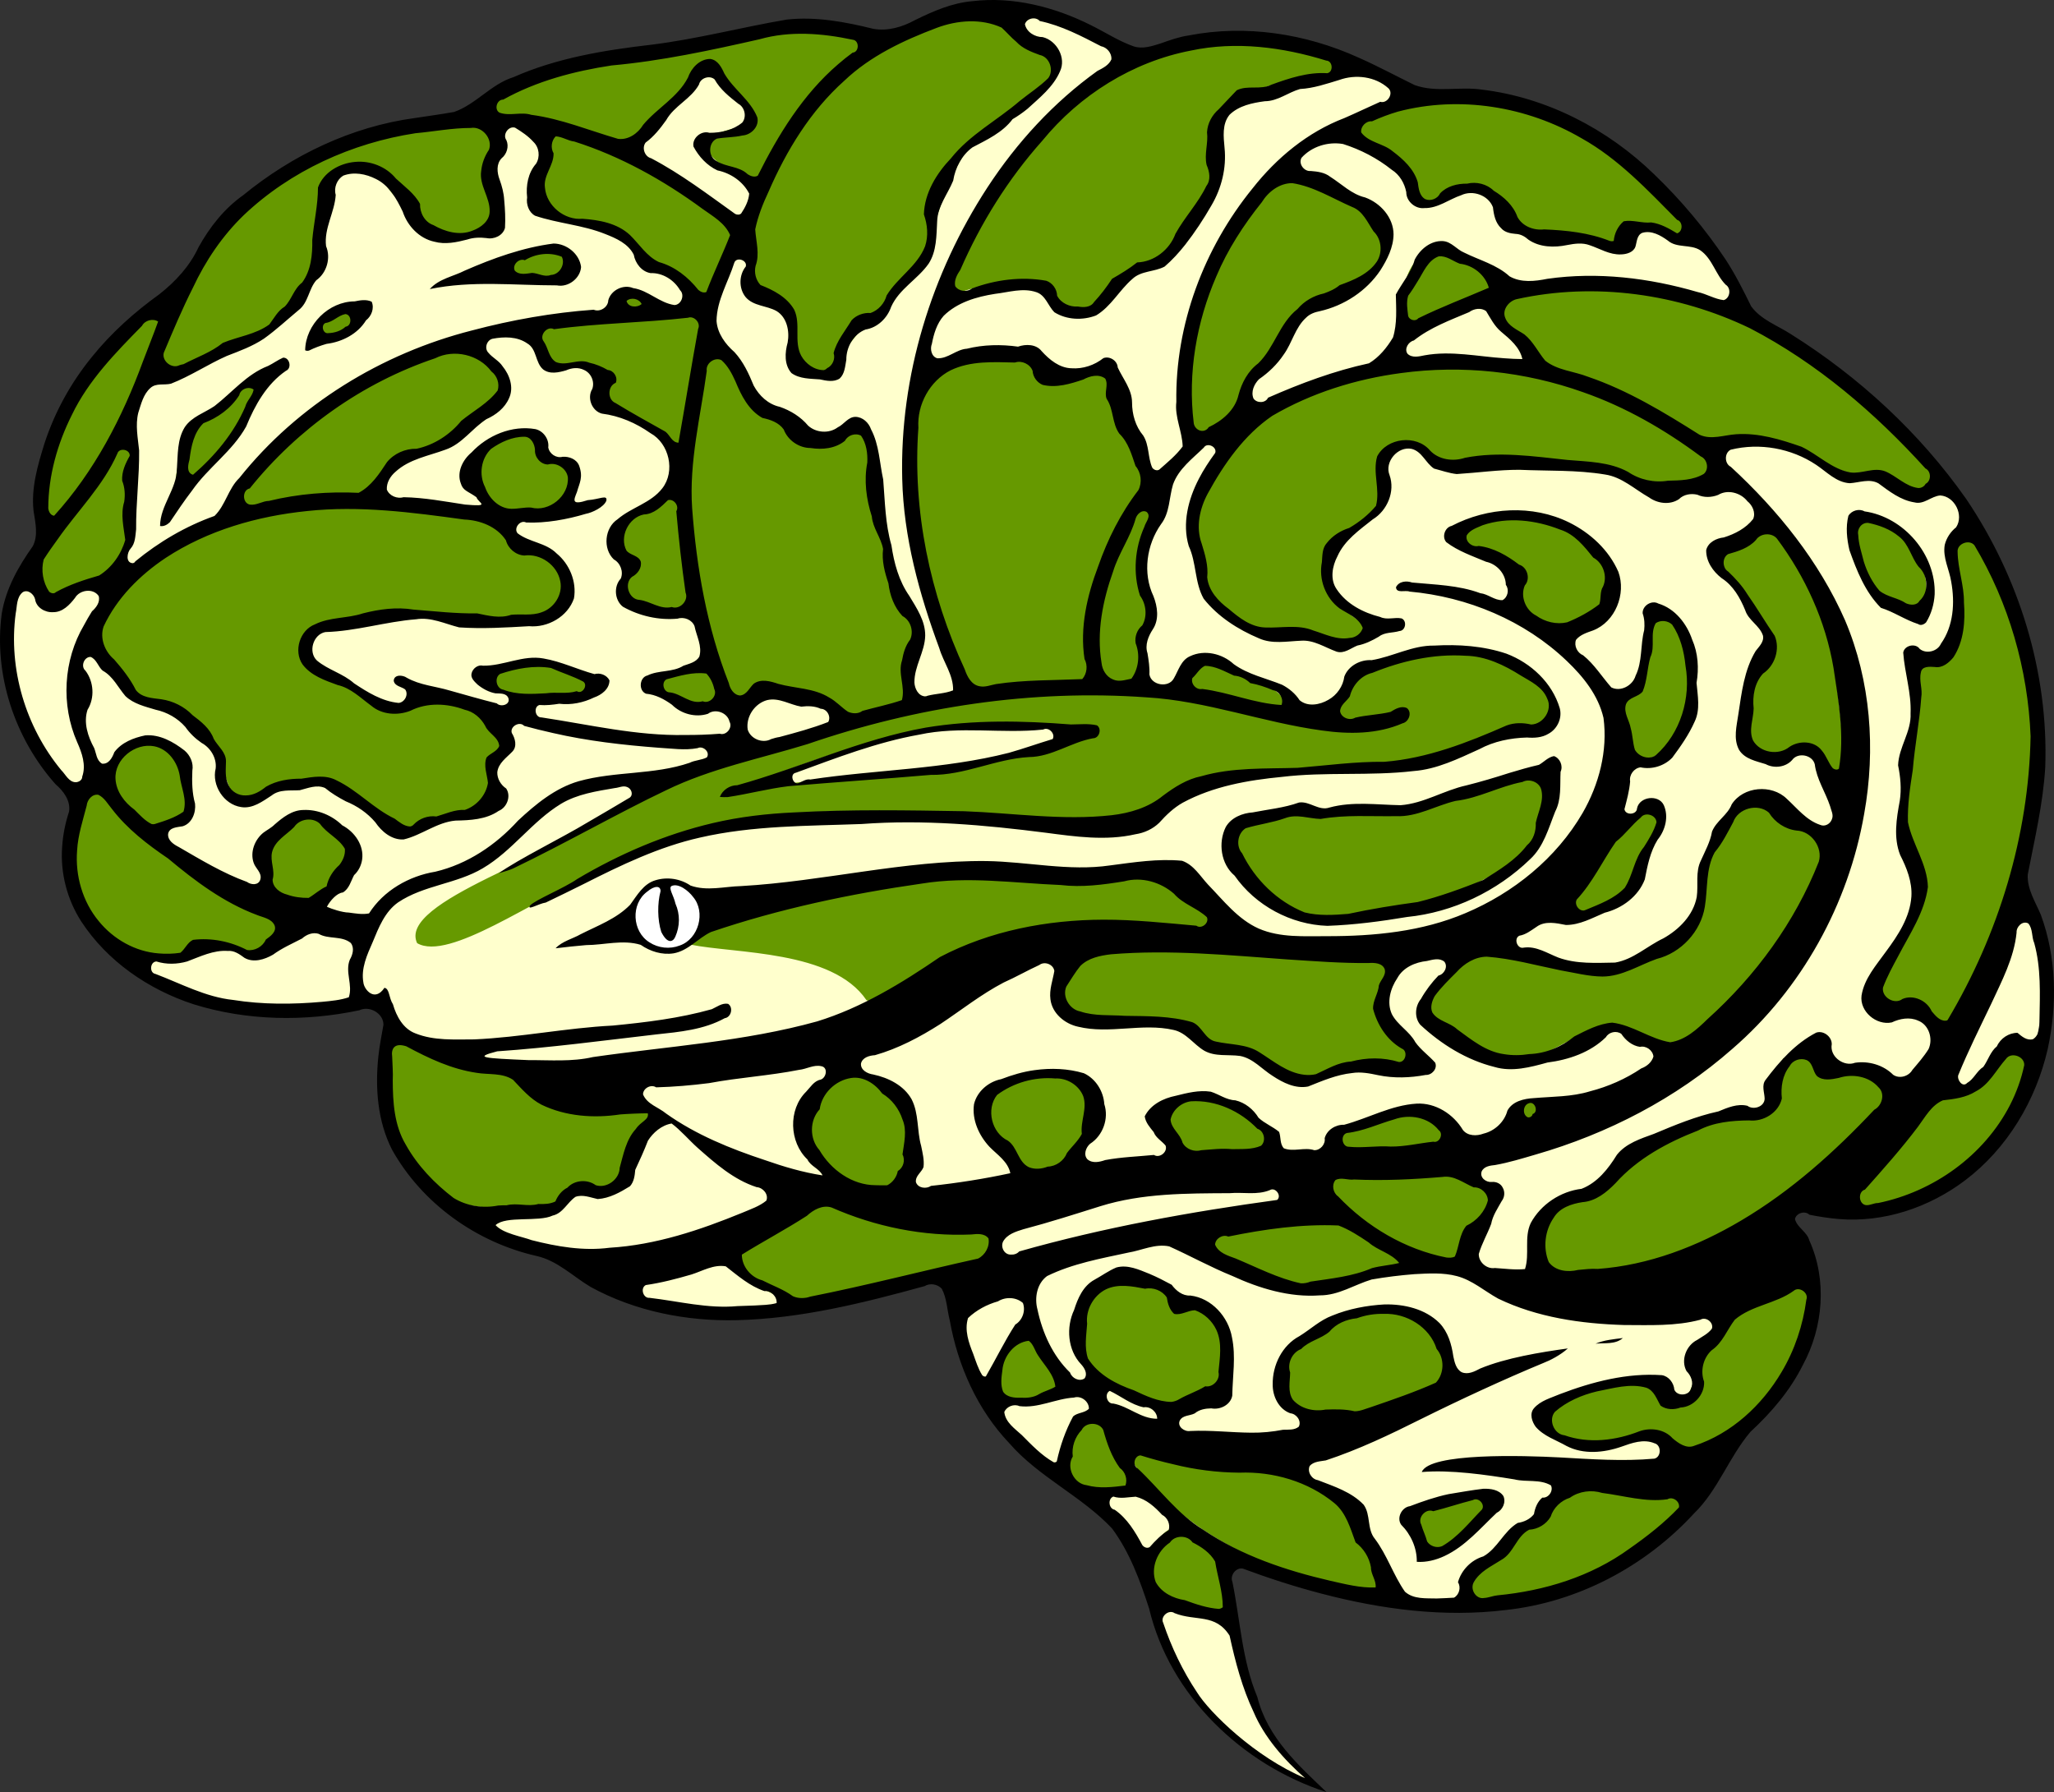 <?xml version="1.0" encoding="UTF-8" standalone="no"?>
<!-- Created with Inkscape (http://www.inkscape.org/) -->

<svg
   xmlns:dc="http://purl.org/dc/elements/1.1/"
   xmlns:cc="http://creativecommons.org/ns#"
   xmlns:rdf="http://www.w3.org/1999/02/22-rdf-syntax-ns#"
   xmlns:svg="http://www.w3.org/2000/svg"
   xmlns="http://www.w3.org/2000/svg"
   xmlns:sodipodi="http://sodipodi.sourceforge.net/DTD/sodipodi-0.dtd"
   xmlns:inkscape="http://www.inkscape.org/namespaces/inkscape"
   version="1.1"
   width="2756.99"
   height="2405.423"
   id="svg2"
   inkscape:version="0.47pre4 r22446"
   sodipodi:docname="snakebrain.svg">
  <rect width="100%" height="100%" fill="#333333" stroke="none"/>
  <sodipodi:namedview
     pagecolor="#ffffff"
     bordercolor="#666666"
     borderopacity="1"
     objecttolerance="10"
     gridtolerance="10"
     guidetolerance="10"
     inkscape:pageopacity="0"
     inkscape:pageshadow="2"
     inkscape:window-width="640"
     inkscape:window-height="489"
     id="namedview9"
     showgrid="false"
     inkscape:zoom="0.098111638"
     inkscape:cx="1378.4949"
     inkscape:cy="1202.7115"
     inkscape:window-x="0"
     inkscape:window-y="25"
     inkscape:window-maximized="0"
     inkscape:current-layer="svg2" />
  <defs
     id="defs4">
    <inkscape:perspective
       sodipodi:type="inkscape:persp3d"
       inkscape:vp_x="0 : 1202.7115 : 1"
       inkscape:vp_y="0 : 1000 : 0"
       inkscape:vp_z="2756.9897 : 1202.7115 : 1"
       inkscape:persp3d-origin="1378.4949 : 801.8077 : 1"
       id="perspective13" />
  </defs>
  <g
     transform="translate(-1502.75, 1693.38)"
     id="layer1">
    <path
       d="M 3274.144,705.735 C 3188.599,677.441 3147.312,629.408 3097.424,568.204 3077.605,543.84 3047.868,457.703 3037.449,411.225 3009.267,342.714 2969.523,316.731 2919.135,282.559 2762.506,151.382 2795.933,44.338 2765.346,18.043 c -42.736,-8.795 -324.34,130.329 -514.081,-31.337 -205.174,-49.739 -262.529,-164.34 -225.805,-321.672 -31.645,-32.34 -102.416,23.729 -268.918,-19.056 -127.37,-53.748 -186.92,-141.609 -148.738,-263.451 -130.056,-146.483 -105.491,-267.193 -43.5,-349.236 -33.623,-145.024 90.086,-286.744 192.362,-351.374 61.499,-138.953 221.738,-202.666 364.467,-217.743 85.059,-60.639 122.068,-71.753 308.786,-97.977 144.717,-31.785 174.72,-32.978 259.877,-7.28 164.758,-88.256 258.081,-16.109 335.46,21.913 187.267,-61.575 284.568,9.708 380.781,53.298 251.213,-18.938 382.918,190.261 437.559,295.536 376.47,213.672 427.728,525.552 361.589,757.547 5.997,11.497 74.796,129.52 11.95,273.324 -50.149,125.643 -160.607,188.871 -277.1,165.964 -28.696,-2.438 -40.846,1.418 -50.623,3.195 85.23,74.195 35.575,219.229 -57.256,294.402 -99.107,210.098 -316.976,264.4 -502.725,223.722 -123.468,-20.767 -163.64,-63.335 -174.697,-48.306 -11.024,7.645 0.201,31.853 3.587,75.698 4.694,91.257 30.554,149.984 115.825,230.523 z"
       id="path2842"
       style="fill: rgb(255, 255, 205); fill-opacity: 1;" />
    <path
       d="m 3040.783,409.298 c 52.614,-172.165 200.558,131.495 43.182,49.71 -18.689,-11.175 -39.257,-26.712 -43.182,-49.71 z m 430.471,44.182 c 12.38,-57.499 146.462,-178.968 244.266,-162.279 155.939,-19.497 -63.048,135.686 -122.858,145.292 -39.33,7.52 -81.444,20.666 -121.408,16.988 z m -132.386,-9.993 C 3213.52,423.179 3071.91,360.396 3007.053,243.533 c 57.547,5.277 127.242,32.21 188.891,33.928 87.025,3.396 136.237,68.37 158.642,152.741 3.457,8.411 -7.087,18.26 -15.719,13.284 z m 71.282,-69.893 c -82.131,-59.611 166.296,-89.739 60.14,-15.75 -13.06,14.61 -45.571,46.809 -60.14,15.75 z m -456.536,-69.648 c -68.972,-33.972 34.172,-152.741 45.497,-45.629 57.634,68.4 -0.529,40.541 -45.497,45.629 z m 805.16,-51.616 c -41.357,-50.171 -81.903,4.673 -154.907,-13.877 -84.298,-53.738 99.858,-111.793 157.858,-49.56 32.109,-38.697 20.321,-156.185 166.18,-160.809 36.109,68.044 -61.229,189.604 -141.17,217.874 l -15.361,5.275 -12.6,1.097 0,0 z m -453.907,-49.413 c -107.79,24.103 -100.259,-114.804 -3.289,-124.94 76.198,-69.455 228.891,80.711 85.85,105.235 -26.597,5.724 -54.455,28.078 -82.561,19.704 z m -243,-11.284 c -76.653,-5.857 -153.035,-89.77 -89.647,-156.088 74.399,-20.482 112.31,13.488 164.893,45.483 32.275,59.048 15.284,103.716 -75.246,110.605 z m -185.728,-5.6 c -97.684,-6.481 26.735,-162.184 44.478,-33.69 28.57,19.792 -32.064,32.949 -44.478,33.69 z M 2562.419,51.516 c -62.954,-18.372 -115.403,-77.285 -17.23,-98.195 83.903,-73.811 219.657,-0.164 297.662,5.965 8.449,69.733 -197.273,81.982 -280.433,92.231 z m 582.613,-57.897 c -92.364,-45.424 158.478,-69.178 193.234,-26.435 141.373,44.29 -77.648,82.372 -137.154,52.37 -18.995,-7.996 -36.953,-18.24 -56.08,-25.934 z m 437.984,27.128 c -65.799,-96.419 109.132,-124.745 157.936,-189.55 76.309,-32.085 157.602,-8.715 154.786,-103.747 33.099,-15.865 171.388,32.524 132.65,70.95 C 3921.702,-92.665 3742.452,34.257 3583.016,20.747 z M 3437.868,0.096 c -59.393,2.618 -247.754,-140.774 -92.5,-115.334 72.793,-19.828 233.024,-4.126 117.515,87.832 3.615,16.383 -9.153,31.975 -25.015,27.502 z M 2106.206,-79.961 c -100.574,-47.079 -159.866,-320.613 22.453,-181.756 118.365,-4.847 158.662,38.72 249.368,60.461 -21.347,53.865 -7.147,107.447 -113.62,110.282 -23.881,37.085 -119.091,16.745 -158.201,11.013 z m 1886.563,6.682 c 15.405,-64.279 88.331,-148.858 140.45,-157.249 49.539,-30.574 63.913,-49.226 81.635,-58.227 64.382,94.067 -122.139,216.473 -222.085,215.476 z m -1323.901,-27.202 c -114.799,8.205 -97.573,-193.708 10.2,-141.216 47.139,26.215 82.176,150.901 -10.2,141.216 z m 191.641,-44.795 c -114.897,-60.508 55.175,-162.478 98.713,-78.204 24.506,56.443 -55.546,148.36 -98.713,78.204 z m 225.181,-3.347 c -102.149,-146.462 213.962,-41.493 97.058,17.217 -29.09,-7.506 -70.111,-0.716 -97.058,-17.217 z m 230.158,-1.729 c -49.398,-25.841 32.509,-49.749 88.463,-46.979 54.369,2.691 83.328,31.559 4.973,41.514 -30.834,4.648 -62.286,5.954 -93.436,5.466 z m 219.76,-39.599 c 1.576,-53.504 105.87,-7.41 4.142,1.367 l -4.142,-1.367 0,0 z m -294.43,-52.519 c -50.593,-39.671 -74.362,-36.066 -115.165,-48.703 -27.1,-24.344 -85.353,-30.111 -185.71,-33.578 -89.788,-91.101 133.21,-112.407 198.313,-94.122 79.519,31.45 307.726,-74.993 214.008,89.149 68.423,63.952 55.585,74.548 -18.59,61.097 -31.497,-2.775 -63.495,25.978 -92.855,26.157 z m 271.191,-31.896 c -73.9,-25.019 -187.347,-54.146 -16.101,-143.778 101.407,21.242 298.763,70.271 298.368,-118.905 23.31,-172.128 248.576,-22.063 130.351,73.577 -50.407,65.152 -113.74,218.931 -232.178,155.43 -61.795,-33.707 -111.774,58.221 -180.44,33.677 z m 592.27,-39.291 c -63.052,-38.827 -122.327,-13.979 -42.114,-135.07 47.587,-71.305 -29.267,-140.674 1.704,-217.198 4.872,-48.214 13.242,-101.512 9.713,-145.482 107.002,13.716 -2.821,-281.771 98.159,-131.19 120.992,208.958 52.086,439.272 -51.993,618.484 l -8.893,11.567 -6.575,-1.112 0,0 z m -1438.968,-37.455 c -45.594,-67.183 -175.722,-62.109 -236.149,-74.415 42.319,-68.096 337.157,-108.162 503.551,-85.995 71.573,-17.286 178.541,-3.989 198.861,65.413 -144.937,-16.165 -297.89,-14.764 -417.853,82.081 -13.987,-2.536 -33.036,20.352 -48.409,12.916 z m -973.802,-63.222 c -104.484,-2.66 -121.5,-222.542 -53.902,-225.887 58.787,86.112 184.614,132.467 256.388,184.92 -8.662,24.02 -32.19,56.44 -99.165,29.28 -26.37,15.484 -71.996,17.4 -103.321,11.688 z m 370.77,-13.187 c -26.494,-56.091 190.29,-117.352 270.306,-180.13 129.723,-72.877 278.166,-98.825 419.915,-138.737 168.802,-35.223 343.118,-19.812 508.285,25.768 49.808,27.049 191.527,-32.67 62.012,-7.704 -89.106,19.625 5.744,-109.841 146.37,-88.303 113.862,-2.606 189.745,124.346 16.729,113.802 -123.916,61.837 -265.728,37.328 -396.401,66.842 -77.911,75.222 -194.884,34.386 -292.115,35.484 -170.601,-9.153 -353.543,-13.243 -502.896,83.353 -74.794,30.064 -189.686,114.63 -232.206,89.626 z m 439.156,-204.857 c 126.125,-24.3 256.237,-16.333 380.412,-50.04 59.559,-18.601 126.605,-24.779 21.662,-38.405 -144.193,-16.329 -281.067,36.352 -413.065,86.521 l 2.97,2.661 8.021,-0.737 0,0 z m 777.074,169.816 c -65.548,12.17 -217.988,-119.923 -55.474,-139.749 106.049,-2.891 193.6,10.042 353.388,-63.233 74.816,108.827 -156.691,202.009 -254.054,199.632 -14.477,1.734 -29.179,6.378 -43.86,3.35 z m 336.829,-6.724 c -23.61,-59.998 199.172,-240.966 86.117,-71.62 -6.985,42.849 -44.984,70.364 -86.117,71.62 z m -1758.035,-43.565 c -19.712,-142.889 187.744,-92.917 87.069,7.758 -19.517,27.5 -78.107,31.015 -87.069,-7.758 z m 191.881,-65.532 c -136.71,-84.433 -133.605,-74.484 -222.657,-40.487 -21.502,1.921 -15.604,-59.965 -73.728,-114.917 -64.208,-16.229 -87.726,-31.782 -121.353,-96.579 15.069,-106.382 140.808,-160.37 237.283,-177.368 116.451,-13.107 196.994,-7.023 290.945,14.546 91.915,45.952 164.263,115.618 48.843,130.862 -84.21,18.893 -201.676,-33.944 -287.712,17.242 -43.397,53.268 145.713,129.138 158.618,84.559 81.504,-1.334 91.395,24.685 106.522,59.423 -23.405,30.138 -23.639,56.257 -22.836,75.848 -13.847,14.397 -14.683,22.299 -113.924,46.87 z m -349.125,-2.606 c -117.368,-37.18 9.456,-189.393 44.998,-72.989 20.582,43.127 19.953,67.218 -44.998,72.989 z m 2262.626,-63.222 c -18.672,-101.098 -144.274,39.683 -113.197,-113.285 42.869,-86.608 28.826,-83.494 -47.406,-195.475 131.162,-109.557 154.646,107.008 167.393,192.066 2.949,32.965 14.434,95.845 -6.79,116.694 z m -279.676,-30.131 c -37.012,-69.69 30.523,-94.919 39.255,-192.627 80.163,-2.365 69.046,213.709 -39.255,192.627 z m -1049.089,-57.55 c -80.865,-64.441 -195.253,13.599 -156.613,-32.882 -59.934,-143.318 -65.668,-326.226 -21.974,-474.526 50.028,48.43 113.46,175.368 203.508,116.811 27.684,93.664 25.151,183.703 76.899,288.799 -30.645,71.443 14.888,101.333 -101.821,101.798 z m 458.724,-41.87 c -3.183,-80.816 197.685,35.426 113.919,30.421 -37.11,-11.039 -80.117,-12.917 -113.919,-30.421 z m -674.135,22.783 c -123.234,-36.105 127.304,-83.922 43.871,4.433 -9.471,-0.769 -35.506,4.47 -43.871,-4.433 z m -248.587,-16.308 c -49.158,-81.81 242.633,2.594 71.092,8.262 -23.841,1.953 -48.711,1.333 -71.092,-8.262 z m 631.444,-1.58 c -55.776,-125.137 -112.335,-292.996 -46.834,-419.536 86.374,-71.148 118.278,-2.206 237.152,-5.879 11.26,151.414 118.756,100.058 41.553,256.813 24.504,78.603 0.115,81.169 1.764,165.925 -25.076,-0.703 -208.789,6.559 -233.635,2.677 z m 484.142,-66.897 c -142.46,3.74 -191.759,-53.108 -181.005,-169.437 35.076,-111.372 142.295,-178.535 254.752,-190.905 156.859,-26.927 328.726,18.906 444.542,129.529 -76.633,61.321 -116.912,-11.45 -267.182,-12.768 -152.621,55.062 -154.348,-113.976 -186.316,66.714 -96.475,84.838 -80.178,121.316 0.601,167.61 -16.018,3.522 -48.053,23.47 -65.393,9.257 z m 299,-16.384 c -65.47,-19.581 -32.811,-115.412 -123.784,-106.971 4.087,-101.092 284.809,-9.081 183.119,90.887 -17.652,5.563 -38.981,22.275 -59.334,16.084 z m -1212,-27.32 c -63.819,-6.79 -12.856,-56.107 -47.089,-88.386 23.034,-29.898 105.559,-121.82 88.169,-30.05 -7.21,45.778 55.16,156.231 -41.081,118.436 z m 1679,-2.936 c -80.099,-9.535 -83.886,-192.58 8.931,-85.442 26.497,20.49 49.647,106.12 -8.931,85.442 z m -2487.919,-5.317 c -38.215,-85.775 78.568,-166.842 113.649,-224.342 6.446,146.433 2.443,200.102 -108.843,224.196 l -4.806,0.146 0,0 z m -1.533,-104.845 c -14.423,-117.424 66.778,-234.685 162.09,-291.916 -35.464,103.672 -76.698,216.72 -157.745,295.03 l -4.345,-3.114 0,0 z m 616.512,-9.486 c -95.735,-79.598 44.026,-162.987 60.513,-78.309 94.045,48.022 -32.198,88.849 -60.513,78.309 z m -361.988,-7.923 c 46.001,-100.948 157.594,-168.022 260.163,-207.984 96.766,-37.102 152.177,64.547 35.754,111.8 -21.028,12.69 -75.667,26.334 -118.406,78.646 -67.138,28.279 -47.604,18.156 -177.512,17.539 l 0,0 z m 2214.184,-42.398 c -51.3,11.692 -140.239,-69.475 -242.743,-50.962 -95.261,-54.902 -219.739,-71.445 -276.754,-170.674 35.372,-62.02 223.686,-27.685 320.82,6.674 104.188,48.455 197.973,125.157 267.639,215.781 -10.612,6.516 -8.255,34.208 -68.963,-0.819 z m -2290.101,16.14 c -24.102,-82.093 187.182,-235.869 73.204,-75.671 -20.887,25.48 -46.508,61.661 -73.204,75.671 z m 671.382,-57.486 c -106.438,-59.17 -101.353,-68.283 -114.022,-109.072 -93.909,17.128 -95.984,-62.238 -31.934,-58.308 71.21,3.296 239.865,-72.526 164.94,73.439 -10.67,34.99 -2.594,67.463 -18.983,93.941 z m 693.342,-13.74 c -31.122,-82.52 1.544,-180.274 40.362,-256.091 22.961,-108.723 164.93,-111.636 210.065,-31.973 30.27,112.968 -86.829,84.85 -109.425,124.196 -76.185,77.853 -67.623,151.202 -141.002,163.868 z m -517.234,-80.594 c -15.418,-39.075 -26.299,-65.507 -36.98,-92.117 -36.234,-14.411 -53.682,-20.474 -39.131,-127.179 49.041,-171.406 204.546,-281.731 335.927,-257.095 52.413,37.615 134.581,47.931 18.822,118.012 -115.471,52.398 -91.696,180.153 -163.034,251.292 -75.925,61.802 -79.113,112.411 -115.604,107.087 z m -882.754,0.789 c 31.151,-120.099 110.237,-248.205 229.041,-297.73 154.912,-45.268 259.327,-97.266 230.857,41.09 17.494,130.721 -134.499,43.462 -155.789,-22.538 -120.349,-37.561 -49.38,125.323 -105.574,172.279 -25.423,58.113 -137.748,100.635 -198.535,106.898 z m 219.859,-53.269 c 44.167,-93.502 95.727,-2.673 0,0 z m 1460.805,-17.528 c -12.445,-129.958 80.094,-114.9 125.454,-43.745 -38.514,8.529 -89.015,39.915 -125.454,43.745 z m -447.247,-15.54 c -46.938,-44.762 -106.347,-48.118 -170.997,-18.118 56.61,-164.329 186.338,-338.698 375.61,-345.756 57.504,-15.814 280.126,45.057 88.431,51.534 -200.626,54.327 -8.66,112.682 -175.683,244.674 -46.459,3.763 -78.914,70.021 -117.361,67.666 z m -602.596,-5.002 c -19.593,-46.194 84.241,5.005 0,0 z m 42.115,-60.857 c -134.768,-105.592 -97.399,-24.884 -152.398,-90.052 12.59,-60.694 -9.759,-120.083 74.448,-70.617 82.201,39.389 263.943,95.615 155.424,204.14 l -15.249,1.784 -62.225,-45.255 z m -152.827,20.283 c -90.453,5.351 -60.666,-28.34 5.88,-38.427 49.78,-11.566 30.678,46.749 -5.88,38.427 z m 1266.08,-122.032 c -32.813,8.148 -53.58,17.475 -83.62,22.13 -19.33,-36.456 -38.58,-59.018 -96.552,-101.817 145.89,-91.464 337.455,-13.817 437.049,111.97 68.702,76.541 -63.711,-17.054 -68.957,47.648 -123.569,-16.386 -129.084,-6.817 -187.92,-79.931 z m -978.756,-6.877 c -85.607,-42.453 -80.21,-65.29 -1.722,-77.398 -76.942,-196.21 -117.093,95.21 -230.238,7.574 -43.509,-24.285 -208.112,-9.902 -82.975,-61.05 115.766,-43.81 242.339,-45.372 362.209,-74.063 94.629,-22.308 158.418,24.817 38.476,78.344 -39.501,29.122 -50.148,107.435 -85.749,126.593 z"
       id="path2847"
       style="fill: rgb(102, 153, 0); fill-opacity: 1;" />
    <path
       d="m 2442.297,-467.289 a 45.035,46.19 0 1 1 -90.07,0 45.035,46.19 0 1 1 90.07,0 z"
       transform="translate(2, 4)"
       id="path6829"
       style="fill: rgb(255, 255, 255); fill-opacity: 1; stroke: none;" />
    <path
       d="m 3283.341,712.041 c -113.886,-37.16 -210.525,-130.056 -238.151,-246.355 -12.188,-37.635 -26.048,-75.56 -49.802,-107.628 -41.298,-43.762 -98.452,-68.913 -138.048,-114.537 -42.798,-44.996 -68.967,-103.985 -79.764,-164.731 -3.697,-14.108 -3.778,-29.482 -10.757,-42.521 -5.684,-6.096 -15.743,-7.912 -22.936,-3.458 -82.364,22.687 -166.245,43.625 -252.092,45.737 -67.653,1.639 -136.506,-11.922 -196.176,-44.561 -23.959,-14.251 -44.717,-35.44 -72.747,-41.636 -80.518,-18.296 -153.653,-70.43 -194.031,-142.875 -19.402,-38.232 -22.635,-82.522 -18.274,-124.581 1.569,-14.402 4.3,-28.639 6.887,-42.883 0.035,-15.354 -18.828,-25.983 -32.303,-19.433 -73.264,15.445 -150.707,14.3 -222.456,-8.013 -60.418,-19.629 -116.063,-57.744 -151.022,-111.389 -18.804,-29.404 -28.084,-64.816 -25.509,-99.67 0.997,-16.189 4.215,-32.219 9.3,-47.613 2.251,-14.572 -7.516,-27.615 -18.024,-36.541 -54.904,-61.607 -83.399,-147.16 -72.319,-229.328 5.465,-33.155 22.319,-63.075 41.542,-90.128 7.777,-14.796 3.488,-31.877 1.138,-47.458 -3.448,-31 5.614,-61.536 14.715,-90.817 13.781,-42.244 35.64,-81.726 63.742,-116.122 25.896,-32.104 56.87,-59.832 90.297,-83.88 21.73,-17.026 41.048,-37.951 52.699,-63.219 14.958,-26.908 34.473,-51.806 59.785,-69.682 65.959,-54.011 145.923,-92.305 230.796,-103.696 17.504,-2.68 35.063,-5.024 52.498,-8.142 29.471,-10.359 49.619,-37.346 79.6,-46.691 58.555,-25.886 122.379,-36.288 185.547,-43.6 61.066,-7.57 120.686,-23.382 181.273,-33.683 39.178,-4.333 78.437,3.061 116.348,12.442 19.403,3.385 39.143,-2.547 56.074,-11.862 24.146,-11.868 49.406,-22.903 76.521,-25.256 55.073,-6.642 110.805,7.819 159.867,32.447 18.836,9.327 36.627,20.995 56.507,28.069 12.181,4.175 24.952,-0.181 36.663,-3.85 12.292,-4.383 24.644,-8.824 37.619,-10.7 76.618,-14.921 157.186,-2.394 227.895,29.733 25.643,11.299 50.309,24.676 75.469,36.947 28.947,10.336 59.953,1.659 89.701,5.978 87.214,10.432 169.099,52.83 231.745,113.818 35.992,34.571 68.285,73.044 95.989,114.554 12.929,19.896 23.618,41.146 34.041,62.401 13.227,18.323 35.483,25.768 53.744,37.701 91.539,57.517 172.638,132.324 234.879,220.879 71.115,105.278 110.713,232.726 106.188,360.077 -2.878,48.782 -14.234,96.462 -23.517,144.285 -0.939,19.57 10.316,36.521 17.595,53.871 21.093,57.33 22.127,120.689 9.287,179.997 -15.799,69.046 -54.299,133.781 -111.219,176.647 -48.005,36.215 -108.927,56.771 -169.279,51.71 -13.22,-1.139 -26.352,-3.157 -39.361,-5.755 -5.964,-5.797 -17.722,-2.408 -19.449,5.801 2.978,11.682 16.195,16.983 19.25,28.626 24.081,53.002 18.838,116.679 -8.694,167.337 -17.086,34.242 -42.318,63.752 -70.289,89.589 -29.001,34.064 -43.551,78.482 -76.033,109.851 -65.365,71.005 -156.207,119.015 -252.471,129.325 -82.855,10.195 -166.938,-0.913 -247.263,-21.977 -35.779,-9.329 -70.989,-20.756 -105.647,-33.619 -9.317,-1.786 -17.604,9.326 -13.937,17.866 10.513,51.609 12.904,105.452 33.458,154.562 13.728,55.023 55.986,92.244 92.91,127.639 z m -28.809,-18.835 c -28.389,-24.577 -55.036,-55.46 -68.999,-88.502 -15.48,-32.567 -24.678,-67.649 -32.362,-102.748 -19.081,-30.116 -45.284,-18.922 -73.795,-30.158 -7.74,-5.58 -19.674,4.544 -15.274,13.108 10.995,32.677 25.983,64.107 45.12,92.807 16.809,27.306 78.556,87.612 145.311,115.493 z M 3144.05,463.828 c 0.01,-20.908 -7.055,-40.863 -10.278,-61.334 -6.72,-11.848 -18.432,-19.759 -30.358,-25.717 -6.712,-10.051 -23.76,-9.93 -30.329,0.215 -16.725,11.03 -26.231,33.652 -19.106,52.933 7.66,14.335 23.616,22.068 39.141,24.42 14.748,5.441 29.871,10.561 45.654,11.733 1.907,-0.289 3.787,-0.998 5.275,-2.251 z m 310.299,-12.835 c 7.092,-3.815 9.713,-13.954 5.36,-20.729 4.517,-16.316 17.825,-29.887 34.067,-34.682 19.225,-10.8 27.227,-33.753 46.151,-44.924 8.311,-1.222 16.615,-4.986 21.802,-11.793 1.363,-8.262 4.655,-16.67 11.225,-22.17 8.21,0.932 15.2,-8.962 11.573,-16.388 -14.913,-8.791 -32.899,-4.061 -49.018,-8.082 -38.014,-6.177 -85.741,-13.143 -124.38,-9.879 10.215,-26.133 136.669,-22.134 184.961,-19.612 42.311,2.374 84.815,5.466 127.142,1.675 9.62,-2.102 9.73,-18.403 0.171,-20.683 -14.534,-6.08 -30.262,-0.413 -44.203,4.589 -23.571,8.214 -51.041,10.911 -73.872,-0.989 -14.049,-8.03 -30.532,-13.075 -41.344,-25.743 -4.974,-6.873 -8.521,-17.345 -2.428,-24.648 8.972,-10.549 23.025,-13.988 35.261,-19.261 43.413,-16.512 89.743,-28.569 136.545,-25.33 9.298,1.432 16.061,10.399 16.77,19.481 3.898,9.376 20.214,8.269 22.446,-1.779 3.734,-7.965 -0.181,-17.312 -6.069,-23.101 -8.105,-14.687 -0.462,-34.522 14.173,-41.821 6.897,-4.644 14.806,-8.324 19.877,-15.17 2.723,-8.253 -8.068,-16.612 -15.409,-12.034 -33.421,8.948 -68.338,7.152 -102.584,7.129 -57.683,-1.767 -116.46,-10.126 -168.895,-35.446 -18.4,-10.107 -34.63,-24.719 -55.327,-30.185 -18.638,-4.961 -38.174,-3.621 -57.218,-2.64 -19.181,1.515 -38.333,3.868 -57.276,7.167 -23.145,6.935 -44.518,21.412 -69.402,21.287 -40.84,3.02 -81.09,-9.264 -117.824,-26.136 -28.858,-11.69 -56.117,-26.863 -84.496,-39.608 -18.8,-3.897 -36.66,5.328 -54.854,8.338 -36.959,7.983 -74.804,14.709 -109.045,31.475 -13.702,10.002 -17.136,29.189 -12.946,44.848 6.635,31.393 20.435,62.148 43.756,84.695 2.372,7.579 12.487,12.678 19.445,7.848 4.556,-6.285 -0.084,-14.02 -4.548,-18.883 -18.202,-19.164 -20.435,-49.684 -9.447,-73.034 4.88,-15.572 12.151,-32.25 27.183,-40.435 9.9,-5.402 19.127,-12.196 29.548,-16.545 15.282,-4.163 30.325,2.948 44.239,8.492 10.273,4.301 20.179,9.417 29.968,14.712 5.779,7.877 14.593,15.113 24.919,14.457 28.636,3.264 51.25,28.593 56.045,56.266 5.375,25.811 0.795,52.149 0.369,78.174 -2.278,12.392 -16.412,19.263 -28.104,17.007 -7.768,0.115 -16.069,1.484 -22.166,6.674 -6.533,3.524 -16.088,2.194 -20.124,9.581 -3.914,8.261 6.417,15.489 13.981,14.113 27.329,-1.307 54.565,2.048 81.869,2.287 14.339,0.192 28.674,-1.242 42.729,-3.942 7.154,-0.29 15.273,0.756 21.184,-4.191 3.799,-7.785 -3.251,-17.262 -11.389,-17.897 -15.717,-5.563 -24.001,-23.044 -23.699,-38.935 -0.393,-25.78 12.774,-52.415 36.002,-64.713 14.747,-9.083 27.563,-21.449 44.036,-27.53 22.17,-9.101 46.087,-13.599 69.945,-14.939 26.399,-0.592 54.72,5.918 73.965,25.057 11.399,12.012 16.19,28.514 18.476,44.531 1.624,7.855 3.628,17.329 11.317,21.426 8.527,3.593 17.366,-1.111 24.835,-5.018 34.58,-14.307 80.626,-21.835 117.568,-26.936 -9.911,8.978 -23.839,16.08 -32.625,19.449 -53.23,22.007 -112.916,49.741 -164.45,75.334 -41.54,20.785 -83.641,40.93 -127.817,55.498 -7.428,1.329 -16.127,1.318 -21.57,7.377 -3.688,7.888 2.536,17.891 10.905,19.109 21.651,8.425 45.036,15.763 61.524,33.034 9.7,13.513 4.214,32.548 14.908,45.593 16.565,21.892 24.801,48.678 40.486,71.12 11.623,10.368 28.201,8.646 42.628,9.084 7.734,-0.161 15.454,-0.68 23.177,-1.083 z m -49.899,-48.111 c 0.298,-18.552 -7.886,-36.734 -20.921,-49.761 -6.635,-9.307 0.844,-23.609 11.789,-24.958 16.879,-6.422 34.044,-12.387 51.727,-16.139 15.555,-2.537 31.096,-5.386 46.742,-7.222 9.569,-0.284 21.084,1.185 26.859,9.761 3.852,8.388 -0.97,18.684 -8.976,22.548 -22.032,20.778 -42.169,44.948 -70.144,58.016 -11.526,5.387 -24.296,8.6 -37.077,7.755 z m 34.017,-21.057 c 21.317,-12.241 36.596,-31.956 53.538,-49.256 4.473,-7.021 -5.159,-16.873 -12.279,-12.56 -17.869,4.505 -35.334,10.463 -53.209,14.943 -9.943,-4.258 -21.415,8.535 -16.105,17.957 2.191,7.724 5.872,14.939 7.914,22.71 4.143,6.428 13.097,9.236 20.141,6.206 z m 205.929,-271.748 c 11.587,-4.927 24.269,-5.989 36.628,-7.544 -10.047,8.896 -24.4,6.26 -36.628,7.544 z m -131.481,337.753 c 62.858,-5.993 125.654,-25.192 177.064,-62.691 23.605,-16.503 46.462,-34.338 66.329,-55.274 1.734,-7.962 -8.459,-15.212 -15.411,-10.96 -29.49,4.26 -58.472,-4.857 -87.504,-8.475 -14.448,-4.503 -31.073,-2.43 -43.466,6.451 -11.945,3.788 -22.054,13.413 -25.819,25.441 -5.872,10.115 -17.082,16.83 -28.742,17.417 -17.306,8.769 -20.707,31.383 -37.614,40.627 -13.269,8.609 -29.143,15.534 -36.869,30.213 -5.316,9.154 3.13,22.982 14.013,20.807 6.157,-0.342 11.898,-2.976 18.017,-3.557 z m -163.741,-10.558 c 1.092,-9.567 -6.411,-17.464 -6.252,-26.917 -2.246,-13.264 -9.858,-25.483 -20.631,-33.51 -6.972,-18.648 -12.485,-39.487 -28.441,-52.745 -35.428,-29.045 -82.063,-42.662 -127.55,-40.891 -29.915,-0.224 -59.767,-4.019 -88.784,-11.295 -14.791,-3.373 -29.437,-7.373 -43.914,-11.906 -8.361,0.404 -11.214,13.749 -3.749,17.536 29.284,27.466 53.253,61.213 88.03,82.356 51.293,34.76 110.95,54.627 170.88,68.515 19.854,4.413 39.894,9.712 60.41,8.857 z m -303.204,-54.215 c 7.532,-8.526 15.576,-16.869 25.449,-22.696 2.425,-7.768 -1.529,-16.953 -8.83,-20.543 -9.715,-10.611 -21.096,-20.876 -35.447,-24.357 -9.962,0.489 -20.264,3.142 -30.016,-0.184 -7.721,2.983 -6.305,16.416 1.868,17.724 16.751,11.683 27.541,29.617 36.967,47.3 2.094,3.056 6.655,5.004 10.009,2.757 z m -32.595,-82.578 c 3.054,-8.356 -0.233,-18.508 -7.542,-23.556 -11.091,-15.141 -17.291,-33.143 -22.248,-51.064 -5.375,-10.951 -23.677,-10.889 -28.979,0.097 -9.009,9.27 -13.642,22.72 -11.896,35.565 -9.164,14.527 1.485,36.572 18.54,38.479 17,4.783 34.9,2.587 52.124,0.478 z m -92.15,-32.4 c 4.543,-20.963 11.671,-41.435 21.894,-60.32 6.025,-5.472 15.504,-4.386 21.207,-10.359 0.297,-9.826 -10.621,-18.021 -19.974,-14.993 -24.783,1.474 -48.059,14.669 -73.249,11.501 -7.41,-3.347 -17.17,0.389 -20.349,7.899 1.528,13.917 14.086,22.217 23.539,30.941 13.176,13.239 26.238,27.091 42.629,36.413 1.471,0.589 3.286,0.137 4.302,-1.081 z m 855.672,-20.975 c 49.972,-16.364 90.777,-54.22 117.207,-98.991 17.627,-29.611 28.714,-62.961 33.222,-97.085 3.579,-9.097 -9.614,-18.37 -16.962,-11.922 -24.071,17.44 -56.164,19.324 -79.053,38.774 -10.449,13.566 -16.438,31.032 -31.058,41.026 -11.412,10.323 -15.554,27.781 -10.171,42.171 0.904,17.441 -14.151,33.925 -31.585,34.675 -8.646,3.336 -19.146,3.057 -26.836,-2.494 -5.181,-8.698 -8.604,-20.2 -19.017,-24.032 -22.043,-6.32 -44.666,0.751 -66.397,4.901 -20.482,4.887 -40.495,13.471 -56.45,27.458 -9.132,10.818 -1.113,30.159 12.951,31.456 32.631,11.556 68.888,7.033 100.572,-5.396 15.007,-5.365 33.589,-2.759 44.536,9.493 7.748,6.558 18.448,14.347 29.041,9.967 z m -720.918,-36.275 c 0.078,-9.11 -9.217,-16.961 -18.185,-15.359 -16.799,-3.496 -30.251,-14.852 -45.464,-22.046 -7.677,3.892 -3.716,17.768 4.858,17.021 20.623,3.845 37.156,20.576 58.791,20.384 z m 287.002,-15.609 c 29.339,-10.075 58.744,-20.139 87.085,-32.818 11.376,-12.085 11.8,-32.712 0.992,-45.29 -9.216,-29.447 -40.522,-48.295 -70.689,-47.028 -12.341,-0.379 -24.752,1.62 -36.343,5.877 -13.794,1.391 -27.771,7.027 -36.751,17.935 -11.433,9.806 -27.534,12.348 -38.082,23.38 -12.066,4.505 -19.002,19.312 -14.744,31.467 -0.144,12.193 -3.654,25.794 3.736,36.665 10.665,12.157 28.308,16.192 43.784,13.108 13.058,-0.425 26.32,-0.717 39.123,2.312 7.658,-0.063 14.691,-3.435 21.889,-5.607 z m -257.362,-10.653 c 11.25,-6.517 23.835,-10.397 34.877,-17.304 10.307,1.872 20.409,-9.066 17.726,-19.192 1.731,-18.662 5.357,-38.574 -2.718,-56.327 -5.628,-12.156 -16.156,-22.055 -28.822,-26.532 -9.566,0.137 -18.203,7.011 -27.935,4.87 -6.203,-5.566 -8.665,-13.975 -9.83,-21.962 -6.104,-9.401 -18.297,-14.059 -29.177,-11.775 -17.146,-3.306 -35.91,-7.068 -52.432,0.738 -16.801,8.308 -27.52,27.599 -25.351,46.266 -1.009,15.482 -4.016,31.536 1.137,46.628 13.829,21.889 37.869,34.504 61.675,42.708 15.885,7.487 32.437,15.29 50.346,15.557 3.697,-0.507 7.341,-1.67 10.506,-3.675 z m -187.985,-6.857 c 6.892,-4.021 14.881,-5.708 21.681,-9.91 -1.857,-16.561 -14.625,-28.48 -23.16,-41.863 -4.489,-6.382 -5.985,-14.885 -12.53,-19.738 -19.532,2.103 -33.849,20.74 -35.447,39.569 -1.268,9.472 -2.709,19.681 0.969,28.766 5.232,7.773 15.52,8.291 23.987,8.094 8.373,0.446 17.248,-0.326 24.5,-4.918 z m -71.651,-23.646 c 13.419,-23.091 25.044,-47.22 39.551,-69.676 9.602,-5.65 14.155,-18.513 10.21,-28.938 -9.048,-8.06 -23.387,-8.516 -33.487,-2.169 -14.87,4.207 -28.93,11.702 -40.143,22.406 -5.128,16.206 0.926,33.05 6.939,48.109 3.522,9.701 6.514,19.741 12.058,28.539 1.17,1.338 3.072,2.313 4.872,1.729 z M 2515.896,58.823 c 9.784,-0.724 19.774,-0.475 29.278,-3.257 0.675,-8.724 -7.634,-16.885 -16.344,-16.057 -19.793,-6.642 -35.704,-20.678 -51.933,-33.249 -16.192,-2.832 -30.925,6.145 -45.801,10.887 -20.216,5.892 -40.655,11.251 -61.524,14.258 -7.786,4.014 -3.567,18.079 5.142,17.148 39.179,4.571 78.222,14.812 117.934,11.097 7.752,-0.201 15.5,-0.51 23.248,-0.826 z m 74.527,-11.909 c 75.798,-15.025 149.719,-34.381 225.151,-51.033 9.672,-4.887 15.948,-16.262 13.988,-27.062 -5.345,-7.155 -15.283,-6.143 -23.122,-5.295 -64.226,2.838 -128.808,-10.357 -187.546,-36.234 -12.136,-3.851 -24.426,3.165 -33.134,11.182 -28.473,18.384 -58.489,34.209 -87.263,52.1 -0.019,15.949 12.21,30.546 27.462,34.498 13.712,7.044 28.533,12.148 41.067,21.321 7.085,3.212 15.836,3.185 23.396,0.523 z m 671.317,-20.116 c 27.81,-4.239 56.401,-6.85 82.505,-18.1 12.002,-3.308 24.552,-3.845 36.601,-6.934 -10.651,-13.303 -28.665,-16.511 -41.073,-27.604 -12.838,-8.618 -25.907,-17.206 -40.444,-22.707 -49.725,-2.132 -99.32,4.947 -147.923,14.881 -7.488,-3.377 -17.369,2.606 -17.69,10.853 4.622,11.141 17.194,14.748 27.519,18.554 28.853,11.992 56.961,26.807 87.713,33.353 4.36,0.141 8.768,-0.588 12.791,-2.296 z m 287.954,-16.866 c 6.483,-20.071 -1.5,-42.331 7.728,-61.8 13.587,-25.104 39.984,-42.496 68.229,-45.921 21.193,-8.209 35.859,-26.899 47.416,-45.676 12.261,-15.413 31.775,-21.536 49.572,-28.032 28.193,-11.839 56.646,-23.65 86.63,-30.166 12.218,-5.028 25.521,-10.814 38.974,-7.532 8.041,6.183 23.137,1.245 23.108,-9.769 -0.253,-8.275 -4.402,-17.713 1.292,-25.074 18.645,-24.809 39.973,-48.864 67.907,-63.355 10.568,-3.641 22.984,7.055 20.579,18.07 -0.81,15.544 17.25,27.881 31.567,22.36 18.263,-2.692 37.971,2.923 51.123,16.115 8.413,5.802 20.847,2.214 25.79,-6.471 7.628,-9.009 15.521,-17.962 21.75,-28 6.314,-13.681 0.617,-32.635 -14.039,-38.185 -11.286,-5.2 -24.481,-2.736 -35.327,2.386 -20.64,4.375 -43.324,-14.641 -40.583,-36.046 3.647,-22.96 19.778,-40.767 32.812,-59.037 16.159,-21.836 32.193,-45.975 34.104,-73.88 1.231,-19.661 -6.321,-38.48 -15.043,-55.681 -9.249,-23.361 -4.969,-49.031 -0.532,-72.947 2.412,-15.781 0.916,-31.9 -2.287,-47.456 0.802,-24.351 18,-45.171 16.757,-69.826 1.194,-27.587 -7.947,-54.167 -9.869,-81.497 1.546,-9.793 16.589,-13.148 22.145,-4.934 8.854,7.244 23.913,3.385 28.496,-7.004 16.933,-23.866 18.852,-55.037 13.804,-83.038 -2.524,-16.586 -11.691,-32.461 -8.7,-49.636 2.274,-9.243 7.803,-17.584 15.216,-23.518 10.794,-16.193 -1.713,-41.508 -21.134,-42.771 -12.162,0.832 -21.974,12.592 -34.679,9.301 -18.543,-2.829 -33.71,-14.776 -48.405,-25.548 -12.054,-6.795 -25.797,-0.935 -38.499,-0.191 -18.075,-1.031 -30.895,-15.232 -45.089,-24.659 -33.227,-22.222 -75.891,-29.95 -114.731,-20.302 -8.66,4.277 -8.512,18.707 0.123,22.929 63.282,58.28 118.575,126.911 153.397,206.064 34.545,81.449 41.251,173.128 25.641,259.776 -20.986,121.048 -83.755,234.902 -176.881,315.354 -75.778,66.72 -167.538,114.102 -264.337,141.966 -17.84,5.225 -35.697,10.715 -54.017,13.973 -6.703,0.713 -15.204,1.713 -18.233,8.763 -2.78,8.249 5.99,14.749 13.599,13.997 6.008,-0.617 12.096,2.161 14.775,7.713 3.189,5.634 2.499,12.938 -1.467,18 -5.41,9.829 -12.035,19.331 -14.088,30.57 -5.083,13.614 -12.559,26.271 -16.622,40.275 -0.431,11.061 10.791,20.712 21.65,18.928 13.434,0.849 26.912,2.792 40.381,1.412 z M 4077.405,-855.779 c -17.395,-5.564 -32.58,-16.343 -50.02,-21.792 -21.147,-21.189 -32.346,-49.71 -42.218,-77.392 -3.482,-15.011 -5.183,-30.887 -1.439,-46.021 4.181,-7.196 14.379,-10.147 21.675,-6.04 52.709,7.523 95.989,57.801 94.159,111.262 -0.773,13.202 -4.464,26.347 -11.448,37.632 -2.604,2.762 -7.238,4.933 -10.71,2.351 z m 1.776,-31.132 c 13.132,-11.583 11.61,-34.153 -0.962,-45.564 -10.298,-12.692 -13.115,-30.675 -26.646,-40.858 -11.65,-9.78 -26.403,-15.119 -41.109,-18.211 -8.818,-0.817 -15.29,7.816 -13.495,16.104 0.478,12.373 4.636,24.205 7.566,36.131 4.463,14.104 11.262,27.624 20.991,38.845 10.409,8.459 24.631,9.374 35.6,16.839 5.772,2.561 14.58,3.186 18.055,-3.287 z M 3647.396,9.75 c 68.35,-4.965 133.829,-30.21 192.396,-64.938 67.068,-39.637 125.54,-92.155 178.714,-148.723 10.509,-5.385 15.012,-21.675 5.615,-30.16 -12.872,-14.919 -35.132,-18.46 -53.294,-12.542 -9.626,1.996 -21.368,4.377 -29.502,-2.736 -5.522,-6.445 -5.08,-17.395 -13.671,-21.219 -8.14,-3.322 -18.683,0.13 -22.691,8.107 -9.734,12.036 -12.154,28.374 -10.497,43.39 -4.284,19.216 -24.899,31.655 -43.951,29.485 -23.372,0.224 -47.593,2.415 -68.568,13.587 -41.014,15.903 -81.103,37.505 -110.772,70.665 -11.95,12.289 -26.497,24.144 -44.298,25.458 -14.683,2.22 -30.756,7.512 -38.727,21.04 -11.78,17.081 -14.519,40.162 -6.56,59.388 8.812,12.137 25.745,13.918 39.338,10.548 8.795,-0.813 17.62,-1.93 26.467,-1.349 z m -191.83,-16.664 c 5.869,-13.481 5.78,-29.518 15.412,-41.29 13.842,-6.531 25.083,-19.037 28.887,-33.997 -0.251,-9.644 -9.365,-18.039 -18.994,-17.52 -13.495,-5.685 -26.42,-16.447 -41.964,-13.994 -39.422,3.34 -79.047,5.239 -118.6,3.423 -8.315,1.276 -17.162,-3.507 -25.05,0.796 -5.38,6.512 -3.228,17.171 3.538,21.867 38.874,40.876 89.774,71.056 145.353,82.05 3.815,0.418 7.953,0.605 11.418,-1.335 z m -584.807,-6.812 c 113.36,-32.142 229.566,-53.134 346.209,-69.109 6.616,-5.566 -2.366,-17.649 -9.656,-13.231 -17.193,7.094 -36.041,2.526 -53.995,4.143 -58.112,0.303 -117.459,-0.006 -173.513,17.445 -34.395,10.797 -68.742,21.821 -103.607,31.019 -10.03,3.123 -21.54,6.644 -27.022,16.411 -3.724,7.52 1.589,17.831 10.381,17.545 4.098,0.333 8.474,-1.044 11.202,-4.223 z m -549.863,-4.947 c 61.991,-3.682 121.552,-23.726 178.593,-47.135 10.923,-4.706 22.583,-8.449 31.897,-16.118 3.365,-8.42 -4.607,-17.548 -13.015,-18.081 -30.808,-9.962 -55.56,-31.84 -79.362,-52.911 -10.503,-9.304 -23.349,-24.242 -34.75,-32.496 -13.425,2.137 -25.179,12.396 -31.812,23.09 -5.121,13.282 -11.03,26.24 -17.043,39.137 -0.646,7.693 -1.662,16.068 -7.094,22.018 -13.246,8.148 -27.46,16.166 -43.333,17.145 -9.702,-2.019 -19.847,-6.512 -29.756,-2.987 -10.991,7.418 -16.767,22.099 -30.642,25.143 -18.994,9.096 -62.786,-0.143 -76.644,12.83 10.197,11.371 35.216,15.237 48.542,20.199 33.964,8.673 69.335,14.76 104.417,10.166 z M 2182.805,-75.683 c 13.987,-3.582 28.562,2.321 42.494,-1.713 7.74,0.315 15.857,0.098 22.934,-3.423 3.106,-7.708 8.584,-14.762 16.153,-18.475 9.413,-10.413 26.776,-11.63 37.937,-3.356 14.8,4.833 31.917,-7.832 32.186,-23.267 5.053,-18.098 8.559,-37.864 21.702,-52.194 6.689,-10.205 17.992,-12.206 16.053,-21.018 -9.097,-0.038 -28.311,0.774 -37.134,1.537 -35.411,5.316 -73.002,2.672 -105.572,-13.087 -15.249,-7.902 -26.562,-21.195 -38.192,-33.409 -14.536,-9.673 -32.666,-6.578 -49.008,-9.382 -33.557,-5.003 -63.627,-19.126 -94.292,-35.598 -16.56,-5.294 -20.359,3.968 -18.921,13.834 0.276,10.639 1.351,21.259 0.769,31.908 0.091,29.348 1.994,60.26 17.381,86.108 15.739,28.327 38.65,52.182 64.298,71.727 17.671,10.909 39.563,14.154 59.828,10.148 3.789,-0.234 7.586,-0.397 11.383,-0.341 z m 1840.848,-3.012 c 74.301,-15.183 142.105,-63.699 177.036,-131.479 8.639,-16.912 15.183,-34.923 19.085,-53.518 0.711,-11.994 -17.825,-18.291 -24.561,-8.337 -13.157,14.702 -22.192,34.043 -40.407,43.461 -13.181,8.345 -29.015,10.341 -44.197,12.017 -15.558,6.702 -23.727,22.415 -33.358,35.35 -22.18,29.445 -46.754,56.963 -71.238,84.485 -9.625,2.676 -8.663,19.305 1.217,20.834 5.681,0.563 10.778,-2.954 16.422,-2.814 z m -1271.257,-23.007 c 35.754,-3.836 71.323,-9.456 106.48,-17.022 -3.153,-15.647 -17.485,-24.667 -27.902,-35.332 -14.171,-15.158 -23.845,-36.244 -20.864,-57.291 4.076,-17.181 19.442,-30.205 36.474,-33.61 14.46,-5.518 29.404,-10.021 44.793,-12.09 22.026,-3.066 44.878,-2.267 66.24,4.154 15.86,7.355 26.277,24.159 27.377,41.413 6.375,19.387 -1.836,42.338 -19.074,53.276 -5.647,4.882 -9.293,14.674 -3.563,20.806 6.697,5.898 16.338,3.655 23.916,1.035 21.575,-4.034 43.564,-4.725 65.362,-6.865 7.592,4.931 18.831,-4.163 15.591,-12.617 -5.082,-6.222 -13.018,-10.233 -15.948,-18.089 -5.054,-6.301 -10.906,-12.777 -12.02,-21.108 7.794,-15.775 24.945,-24.238 41.508,-27.564 15.327,-3.82 31.303,-7.959 47.159,-5.515 11.102,3.45 20.942,11.154 32.906,11.568 13.077,3.04 24.299,12.065 31.215,23.431 8.201,7.71 19.018,11.746 27.588,18.967 2.634,7.183 0.761,16.035 6.379,22.026 13.161,5.219 27.488,-1.891 40.783,2.527 8.171,0.224 15.359,-8.035 13.987,-16.098 3.01,-11.178 14.781,-18.428 26.047,-18.01 32.651,-8.778 63.118,-26.324 97.411,-28.374 25.323,-1.413 49.456,14.086 62.143,35.454 6.516,8.176 18.613,8.241 27.646,4.78 15.15,-3.603 28.102,-15.776 32.068,-30.914 6.853,-12.638 22.373,-16.026 35.594,-16.754 25.086,-2.188 50.723,-1.594 75.04,-9.069 24.513,-6.314 48.053,-16.607 69.042,-30.792 7.313,-2.652 14.074,-8.221 16.29,-15.905 -0.772,-8.435 -9.864,-14.916 -18.092,-13.001 -10.493,-1.523 -19.276,-8.807 -24.994,-17.434 -6.449,-4.764 -16.756,-2.55 -20.693,4.431 -20.925,20.498 -49.92,30.348 -78.464,34.013 -22.932,6.339 -47.563,12.981 -71.144,5.946 -37.582,-9.367 -71.414,-30.428 -99.576,-56.646 -8.203,-9.788 -7.038,-25.197 0.993,-34.724 6.355,-11.403 14.314,-21.882 23.368,-31.274 7.71,-1.623 13.297,-11.935 7.985,-18.61 -6.647,-5.617 -15.806,-2.684 -23.348,-0.979 -15.586,1.628 -31.994,8.6 -39.782,22.954 -9.339,13.85 -14.54,32.494 -7.349,48.388 7.652,14.825 23.66,22.965 31.52,37.642 7.414,10.479 18.176,17.967 26.592,27.448 3.555,7.999 -4.483,16.932 -12.663,16.531 -21.03,3.896 -42.788,4.699 -63.814,0.325 -11.49,-2.447 -23.259,-4.766 -35.025,-2.874 -20.669,2.152 -39.944,10.487 -59.036,18.083 -17.091,3.257 -33.603,-5.036 -47.47,-14.177 -14.489,-9.015 -26.271,-23.514 -43.758,-26.844 -16.057,-2.249 -33.539,1.282 -48.262,-7.123 -14.219,-8.434 -24.103,-24.13 -41.021,-27.791 -42.319,-9.685 -85.99,5.97 -128.242,-4.346 -17.89,-3.848 -34.913,-17.94 -37.104,-36.891 -1.745,-12.924 3.154,-25.368 5.259,-37.931 -1.243,-8.905 -13.099,-13.447 -20.152,-8.015 -16.171,7.401 -31.614,16.304 -47.866,23.531 -30.127,15.715 -56.78,36.991 -84.999,55.713 -27.358,17.47 -56.424,32.871 -87.761,41.821 -7.362,0.43 -16.752,2.938 -18.746,11.108 -0.869,8.936 8.886,13.811 16.44,14.805 20.263,4.369 40.987,14.54 51.489,33.236 9.978,19.401 6.981,42.025 12.799,62.562 1.871,9.349 4.385,18.851 3.179,28.46 -2.609,7.142 -11.276,11.86 -10.17,20.286 2.73,8.082 13.906,9.367 20.237,4.961 z m -58.718,-0.827 c 7.311,-3.769 12.698,-11.053 14.147,-19.151 7.438,-4.223 10.407,-14.683 6.296,-22.184 2.047,-15.455 6.387,-31.923 0.017,-46.958 -4.647,-14.278 -14.256,-27.062 -27.192,-34.817 -9.384,-13.001 -25.147,-23.441 -41.77,-20.875 -21.026,3.111 -39.318,20.793 -42.196,42.001 -13.726,14.669 -13.846,39.74 -0.449,54.657 15.448,26.523 43.87,47.155 75.343,47.239 5.265,0.23 10.537,0.199 15.805,0.087 l 0,-2e-5 z m -86.864,-13.25 c -4.343,-9.274 -15.95,-12.098 -20.274,-21.388 -24.526,-23.248 -26.095,-66.916 -1.807,-90.9 5.812,-6.025 10.541,-14.501 19.433,-16.215 7.774,-2.359 10.539,-16.559 0.849,-18.092 -10.22,-2.252 -19.655,3.923 -29.637,4.919 -39.988,7.942 -80.833,10.286 -120.888,17.821 -23.562,2.994 -47.259,5.018 -71.007,5.665 -6.907,-4.565 -17.703,1.217 -17.606,9.531 5.516,13.3 20.715,17.101 30.959,25.65 40.186,28.541 86.3,47.208 132.85,62.578 25.119,8.796 50.776,16.381 77.126,20.432 z m 302.213,-11.775 c 11.181,-0.344 21.776,-7.842 25.831,-18.265 6.472,-8.69 14.869,-15.961 19.999,-25.625 -2.197,-17.008 7.626,-33.97 1.839,-50.76 -5.908,-14.763 -21.88,-24.537 -37.673,-23.668 -27.506,-2.445 -55.78,5.6 -77.933,22.073 -15.125,19.105 -7.403,51.007 14.533,61.409 12.901,8.975 13.434,28.538 28.155,35.608 8.071,3.262 17.292,2.394 25.248,-0.772 z m 247.369,-23.442 c 13.035,-0.38 26.701,0.84 38.952,-4.559 7.224,-6.324 4.273,-20.05 -4.912,-22.846 -22.901,-23.704 -55.742,-38.884 -89.04,-36.834 -12.971,1.481 -24.779,11.56 -27.443,24.474 0.813,12.351 13.179,19.417 16.029,31.004 4.569,8.82 15.85,12.953 25.213,10.166 13.699,-0.988 27.461,-2.767 41.2,-1.404 z m 213,-3.487 c 19.295,0.173 38.151,-4.503 57.245,-6.535 8.095,2.298 14.199,-10.62 7.284,-15.415 -13.77,-17.504 -39.391,-21.974 -59.679,-14.566 -21.246,6.001 -41.529,15.884 -63.682,18.313 -9.074,2.705 -6.63,18.838 2.932,18.486 18.616,1.896 37.258,-1.631 55.9,-0.283 z m 190.511,-43.657 c 8.482,-2.514 3.149,-17.749 -5.047,-14.472 -7.943,2.412 -9.089,15.461 -1.363,18.877 2.823,0.549 6.088,-1.434 6.41,-4.405 z m 583.218,-41.697 c 9.106,-5.212 12.916,-16.045 21.735,-21.601 6.447,-8.945 9.43,-20.425 18.232,-27.595 4.715,-10.659 15.963,-18.181 27.667,-18.099 5.704,4.853 12.784,10.881 20.846,8.479 8.659,-5.544 9.04,-16.999 8.646,-26.214 0.626,-34.283 2.213,-69.279 -7.015,-102.683 -3.781,-8.471 -1.673,-19.018 -8.012,-26.428 -7.77,-4.169 -16.305,4.555 -15.714,12.336 -3.481,34.184 -19.898,64.993 -34.099,95.685 -15.146,31.695 -30.957,63.115 -44.198,95.677 -1.809,6.056 5.661,17.063 11.912,10.444 z m -874.03,-11.802 c 15.18,-6.739 29.96,-16.089 46.994,-16.944 20.961,-5.57 43.547,-5.888 64.342,0.597 9.195,0.557 12.472,-14.874 3.808,-18.061 -19.716,-11.211 -32.829,-31.659 -38.456,-53.282 -0.481,-11.165 6.979,-20.651 7.803,-31.616 2.199,-7.276 9.96,-13.165 7.842,-21.436 -3.183,-8.73 -14.007,-8.945 -21.797,-8.448 -36.455,0.383 -72.839,-2.523 -109.194,-4.856 -78.571,-5.616 -157.51,-13.431 -236.281,-6.887 -14.688,1.752 -30.618,4.88 -41.424,15.784 -7.027,8.639 -12.606,18.31 -18.726,27.583 -5.742,13.757 4.318,30.713 18.739,33.372 19.302,6.486 39.951,4.433 59.94,5.882 30.238,0.5 61.062,-0.059 90.374,8.519 13.335,5.212 16.967,23.331 31.785,26.04 19.562,4.42 41.19,3.06 58.572,14.503 18.866,11.796 36.965,27.336 59.879,30.021 5.261,0.578 10.631,0.417 15.799,-0.771 z m -970.459,-22.974 c 100.483,-14.533 202.693,-20.59 300.915,-47.874 59.674,-18.375 113.486,-51.263 164.684,-86.297 67.296,-35.392 143.952,-49.966 219.543,-50.228 41.732,-0.096 83.271,4.421 124.79,8.084 6.829,5.063 17.642,-3.685 14.117,-11.421 -13.239,-12.504 -32.067,-17.484 -44.1,-31.456 -17.941,-15.714 -43.603,-23.116 -66.885,-16.69 -28.151,4.542 -56.839,8.431 -85.343,4.957 -61.84,-2.506 -124.162,-11.975 -185.821,-2.005 -96.097,13.753 -191.575,33.818 -283.58,65.121 -17.391,8.268 -30.376,25.111 -50.044,28.571 -15.494,2.455 -31.445,-2.543 -44.15,-11.387 -24.013,-7.386 -48.923,0.253 -73.321,0.35 -11.23,0.887 -29.778,2.874 -40.955,4.288 8.418,-9.38 24.251,-13.335 33.125,-18.622 23.113,-11.749 48.545,-20.852 66.987,-39.848 9.255,-12.648 17.877,-28.201 33.98,-32.864 15.685,-4.845 33.493,-2.122 47.037,7.145 22.068,7.841 45.44,1.214 68.047,0.674 110.246,-6.272 218.459,-34.692 329.25,-33.574 55.306,0.818 110.542,13.944 165.841,5.845 32,-4.15 64.303,-9.335 96.645,-6.226 15.608,5.406 24.153,20.493 34.837,31.972 20.867,21.499 39.984,46.522 68.057,59.042 28.975,12.545 61.201,10.056 91.992,10.183 62.87,0.038 127.167,-6.064 185.545,-30.946 64.463,-27.222 121.856,-73.603 157.221,-134.471 21.999,-38.231 33.838,-83.41 28.006,-127.512 -6.98,-30.296 -27.158,-55.422 -49.224,-76.426 -56.818,-54.343 -133.273,-86.1 -211.189,-93.17 -5.55,-2.231 -17.714,2.881 -18.117,-5.867 3.943,-8.068 14.071,-8.89 21.598,-6.274 30.709,2.956 62.284,3.421 91.541,14.316 10.528,1.123 18.93,9.724 29.772,9.355 7.147,-3.677 9.413,-14.13 4.549,-20.494 -0.154,-14.942 -12.178,-28.056 -26.552,-31.04 -18.256,-7.701 -37.443,-14.155 -53.376,-26.297 -6.263,-6.992 -1.99,-19.924 7.194,-21.835 48.129,-25.214 108.481,-28.941 157.711,-4.612 28.382,14.054 53.249,36.903 66.037,66.236 10.754,29.553 -4.05,67.126 -33.949,78.673 -8.2,2.946 -17.25,5.603 -22.926,12.684 -2.967,7.994 1.837,17.558 9.589,20.706 15.029,12.075 25.175,28.751 37.797,43.076 12.648,6.447 28.911,-2.648 32.624,-15.727 9.327,-19.026 6.246,-40.941 11.504,-61 0.806,-7.544 0.518,-15.352 -2.022,-22.564 -0.742,-10.238 12.037,-18.329 20.972,-13.269 22.364,6.693 38.158,26.844 45.431,48.3 8.022,18.166 9.262,38.76 5.921,58.174 1.471,17.208 5.303,35.656 -2.516,51.953 -7.716,17.464 -18.731,33.189 -30.067,48.457 -10.751,11.191 -27.436,16.234 -42.594,12.96 -8.758,1.012 -15.509,10.213 -13.952,18.87 -0.995,12.722 -4.508,25.044 -7.642,37.359 1.489,8.662 16.713,7.525 16.899,-1.262 3.329,-15.834 28.848,-18.943 35.857,-4.348 6.974,15.369 2.091,33.806 -8.19,46.483 -10.008,16.099 -13.728,34.994 -17.254,53.347 -8.726,22.903 -30.507,38.845 -53.795,44.688 -16.732,7.035 -33.389,16.495 -52.053,16.454 -12.951,-2.55 -28.056,-5.973 -39.603,2.581 -7.145,4.738 -14.214,10.375 -22.908,11.817 -8.01,3.766 -2.789,18.245 5.782,16.026 16.849,-2.484 31.672,7.573 46.682,13.383 24.312,8.824 50.587,7.042 75.974,6.659 24.533,-4.082 42.998,-22.201 64.85,-32.517 21.084,-11.853 40.171,-30.932 44.788,-55.478 2.383,-16.267 -2.079,-33.763 5.623,-49.039 5.59,-12.655 12.54,-24.99 14.904,-38.787 5.685,-14.339 20.888,-22.16 26.426,-36.587 15.511,-24.196 53.647,-27.301 73.892,-7.442 13.997,12.745 26.24,28.844 44.87,35.039 6.344,2.851 13.599,-1.361 15.717,-7.611 2.599,-5.934 -1.096,-11.81 -2.438,-17.526 -6.286,-18.927 -18.025,-36.076 -20.552,-56.185 -3.154,-12.816 -22.83,-16.45 -30.421,-5.691 -8.709,9.746 -24.246,11.597 -35.539,5.465 -12.75,-4.052 -27.977,-6.78 -35.607,-19.061 -8.079,-14.877 -3.263,-32.163 -1.012,-47.877 4.399,-28.973 7.798,-59.283 23.241,-84.885 4.565,-6.053 11.562,-12.328 9.784,-20.73 -4.482,-13.642 -19.545,-20.304 -23.852,-34.084 -6.811,-16.555 -16.16,-33.115 -31.629,-42.988 -11.583,-8.956 -21.04,-22.526 -20.699,-37.681 2.555,-10.466 13.668,-15.903 23.599,-16.95 14.924,-4.637 29.625,-12.211 39.408,-24.742 3.706,-8.538 -0.927,-18.396 -7.741,-23.896 -8.947,-11.425 -26.43,-16.239 -39.219,-8.451 -8.887,3.534 -19.188,3.832 -27.932,-0.26 -8.498,-2.035 -18.392,-0.467 -24.682,5.966 -12.071,8.129 -28.679,5.95 -40.099,-2.301 -19.325,-10.866 -36.443,-27.495 -59.188,-30.794 -37.992,-6.332 -76.649,-4.595 -114.978,-6.318 -28.109,-0.049 -56.029,3.961 -84.011,5.716 -10.432,-1.107 -20.341,-4.733 -30.448,-7.326 -11.293,-7.367 -16.07,-22.968 -30.054,-26.464 -18.601,-3.902 -36.786,17.466 -29.693,35.176 7.84,21.846 -3.005,47.637 -22.498,59.431 -17.819,14.193 -37.81,27.959 -47.384,49.458 -7.08,13.428 -10.282,31.215 -1.004,44.42 13.23,19.871 35.707,31.4 58.326,37.103 9.081,4.447 19.308,0.019 28.732,1.957 7.589,3.197 5.487,16.535 -2.846,16.927 -9.144,2.794 -19.752,1.291 -27.671,7.551 -8.981,5.28 -18.496,9.962 -28.788,11.934 -8.936,3.535 -17.764,11.396 -27.98,8.18 -15.681,-5.621 -30.632,-16.066 -48.004,-14.632 -18.696,0.723 -38.512,4.805 -56.257,-3.251 -28.178,-11.924 -54.944,-28.97 -74.119,-53.172 -12.229,-21.797 -9.544,-48.228 -20.013,-70.662 -9.047,-30.378 -0.638,-63.008 13.627,-90.368 6.267,-12.158 13.864,-23.573 21.887,-34.632 2.768,-8.235 -10.854,-14.55 -15.335,-7.096 -15.326,14.925 -33.864,28.526 -41.298,49.435 -5.327,17.736 -4.256,38.023 -16.093,53.317 -19.413,27.559 -24.821,65.553 -10.231,96.448 5.562,14.065 8.041,31.36 -0.774,44.672 -6.091,9.31 -10.875,20.996 -7.152,32.128 1.537,9.401 3.059,18.904 2.568,28.462 2.47,14.687 25.817,18.431 32.783,5.282 6.189,-10.551 9.581,-24.57 21.892,-29.819 19.255,-9.153 43.228,-3.495 58.523,10.681 19.347,13.987 43.163,18.834 64.912,27.684 9.341,4.874 17.745,11.841 23.488,20.741 11.002,9.29 27.251,6.173 38.707,-0.585 11.417,-6.339 19.635,-18.213 21.33,-31.184 5.472,-14.499 21.587,-22.971 36.646,-22.003 28.413,-4.68 54.624,-20.013 83.949,-19.549 32.581,-1.854 65.89,0.377 96.985,10.834 32.859,12.442 61.501,39.04 71.589,73.268 3.577,13.207 -3.246,27.864 -15.212,34.261 -8.61,5.247 -19.002,5.798 -28.778,5.019 -22.115,0.606 -44.449,5.082 -64.036,15.674 -28.206,12.754 -56.828,26.969 -88.194,29.335 -58.649,6.86 -117.957,0.794 -176.601,7.831 -45.714,4.41 -92.26,12.536 -133.107,34.568 -12.238,6.873 -22.445,16.696 -31.746,27.07 -8.678,8.373 -20.021,13.573 -31.891,15.355 -39.695,9.104 -80.631,3.184 -120.417,-2.045 -81.888,-10.462 -164.701,-17.88 -247.25,-11.688 -72.501,2.722 -145.885,1.855 -217.001,18.229 -54.829,12.369 -105.809,36.91 -155.672,62.168 -17.002,8.399 -33.966,16.878 -51.106,24.994 -10.091,1.602 -25.297,11.24 -21.228,4.063 7.114,-7.716 45.818,-23.321 63.721,-35.822 56.499,-33.51 117.618,-59.843 181.665,-74.884 35.951,-8.477 72.767,-12.701 109.631,-14.355 75.816,-4.184 151.79,-2.871 227.666,-1.58 65.979,2.415 132.094,12.727 198.106,5.356 24.593,-2.851 49.4,-10.266 68.835,-26.158 15.467,-11.545 32.239,-22.335 51.449,-26.174 41.965,-12.109 86.053,-9.888 129.22,-11.261 38.816,-3.171 77.555,-8.5 116.573,-8.094 57.338,-4.521 111.582,-25.7 163.748,-48.647 10.588,-4.063 22.339,-3.946 33.236,-1.396 16.314,-0.339 29.04,-19.88 21.541,-34.734 -6.028,-15.505 -21.999,-22.923 -35.361,-30.952 -22.342,-14.166 -47.389,-26.197 -74.353,-26.608 -42.771,-2.793 -85.541,6.882 -124.99,22.971 -15.121,3.432 -26.663,16.748 -30.198,31.534 -4.256,6.726 -12.845,11.35 -13.077,20.122 1.533,8.737 12.989,12.925 20.293,8.481 15.613,-3.713 31.822,-3.936 47.419,-7.737 6.361,-3.958 14.303,-8.654 21.881,-5.157 7.418,5.699 2.807,18.533 -5.666,20.408 -33.902,14.791 -72.112,14.85 -108.144,9.72 -79.352,-10.741 -155.445,-39.899 -235.752,-44.507 -153.857,-11.016 -309.27,12.671 -454.867,62.735 -63.605,19.578 -129.714,32.638 -189.895,61.985 -64.137,30.482 -134.655,70.968 -205.162,104.904 -7.574,3.607 -30.313,9.346 -19.358,6.447 25.871,-18.642 85.076,-47.552 119.538,-68.417 18.938,-10.869 37.672,-22.075 56.454,-33.209 5.054,-4.269 1.712,-12.324 -3.946,-14.161 -5.341,-2.146 -10.825,1.042 -16.219,1.459 -24.738,4.248 -50.374,8.015 -72.282,21.126 -39.02,23.752 -65.442,63.226 -104.846,86.439 -35.537,21.218 -79.425,22.688 -113.964,45.961 -17.802,12.659 -26.007,33.803 -34.029,53.256 -7.463,17.016 -15.924,35.315 -12.439,54.376 1.016,9.366 15.199,26.542 28.241,6.955 6.931,1.083 5.742,13.353 11.419,22.13 4.579,15.995 13.71,32.936 30.185,39.044 24.98,10.001 52.411,8.055 78.744,8.061 62.344,-2.685 123.743,-15.437 186.055,-18.543 44.761,-4.355 89.685,-9.758 133.077,-22.005 6.93,-3.108 13.722,-8.662 21.789,-7.187 7.363,4.784 4.156,18.142 -4.484,19.263 -28.042,15.476 -60.562,18.46 -91.828,21.773 -71.132,8.219 -142.157,17.769 -213.62,22.721 -32.118,8.38 -19.206,9.142 42.35,11.814 28.728,-0.164 57.877,2.419 86.147,-4.116 z m 985.761,-176.115 c -48.904,-1.656 -96.507,-27.206 -124.528,-67.386 -18.468,-15.557 -22.358,-44.213 -11.798,-65.336 7.326,-12.642 22.186,-18.561 36.185,-19.539 20.759,-4.134 42.096,-6.067 62.13,-13.269 14.243,-2.135 26.515,11.673 40.797,6.747 31.228,-8.527 63.775,-3.67 95.603,-3.146 31.124,-2.354 58.125,-20.022 88.238,-26.583 19.366,-4.857 38.495,-10.57 57.497,-16.679 13.192,-4.005 26.451,-7.822 39.891,-10.911 6.765,-3.818 12.205,-10.341 20.175,-11.729 8.167,2.828 12.536,13.272 8.843,21.079 -0.889,17.834 1.384,36.857 -7.176,53.279 -8.95,22.354 -15.44,47.218 -33.769,64.1 -44.47,43.038 -103.329,71.28 -165.022,77.475 -35.43,5.917 -71.134,10.643 -107.065,11.896 z m 28,-16.06 c 30.847,-6.639 62.021,-11.652 93.28,-15.896 30.039,-7.379 59.074,-18.227 87.819,-29.533 21.128,-13.334 43.412,-26.384 58.776,-46.61 8.767,-7.226 12.318,-19.097 11.877,-30.145 3.15,-14.908 11.599,-29.87 7.121,-45.421 -3.204,-9.769 -16.049,-14.234 -24.928,-9.463 -30.702,5.739 -58.623,21.815 -89.822,25.438 -26.686,6.258 -51.543,21.748 -79.706,20.481 -33.81,0.559 -67.931,-2.164 -101.431,3.741 -15.845,-0.392 -32.144,-7.03 -47.681,-1.07 -17.201,6.155 -35.49,8.247 -52.935,13.536 -11.002,6.907 -13.377,24.008 -4.74,33.689 17.252,35.293 47.241,64.66 83.872,79.316 19.125,4.744 39.058,3.514 58.497,1.938 z M 2468.967,-623.744 c 3.579,-9.361 13.379,-15.807 23.356,-15.703 85.037,-23.542 165.803,-61.842 253.061,-77.368 64.332,-10.653 129.951,-9.319 194.743,-4.196 11.635,-0.061 23.45,-1.472 34.927,1.124 7.058,4.506 3.203,17.481 -5.17,17.402 -29.596,5.3 -55.372,25.007 -86.08,25.225 -44.927,2.5 -86.597,24.728 -131.928,23.927 -63.548,5.544 -127.218,9.613 -190.764,15.162 -27.451,3.3 -54.246,10.548 -81.555,14.61 -3.528,0.171 -7.07,0.134 -10.589,-0.184 z m 121.429,-23.377 c 88.645,-13.347 179.288,-13.605 266.526,-35.832 19.767,-5.605 39.12,-12.549 58.792,-18.465 3.99,-7.273 -5.514,-16.762 -12.781,-12.761 -55.262,5.854 -111.485,-5.073 -166.242,6.816 -57.097,10.139 -111.362,31.258 -165.599,51.107 -9.657,1.647 -3.057,18.893 5.29,13.134 4.428,-1.932 8.943,-4.991 14.015,-3.999 z m 965,368.508 c 22.084,-0.724 43.507,-9.671 60.457,-23.676 16.142,-8.091 32.599,-17.158 50.969,-18.515 27.634,3.364 50.512,21.822 77.837,26.349 20.168,-2.934 35.901,-17.284 49.903,-30.998 64.668,-58.112 117.48,-130.212 149.458,-211.294 5.777,-19.061 -9.922,-41.113 -29.826,-41.886 -15.175,-1.755 -29.118,-11.038 -37.08,-24.004 -14.782,-13.064 -41.515,-5.885 -47.948,12.708 -7.508,13.954 -14.602,28.339 -24.858,40.544 -12.235,22.401 -9.163,48.718 -13.237,73.075 -5.375,33.234 -31.901,61.887 -64.556,69.972 -23.985,8.53 -46.568,23.588 -72.826,23.656 -18.923,-0.16 -37.344,-5.079 -55.893,-8.243 -32.999,-6.679 -65.683,-15.881 -99.366,-18.408 -15.922,0.155 -30.312,9.188 -40.648,20.767 -10.188,10.166 -20.62,20.309 -29.142,31.927 -3.725,6.546 -6.503,15.041 -3.29,22.264 7.719,11.904 23.508,13.182 33.369,22.584 19.117,13.853 38.483,29.983 62.691,33.263 11.23,1.877 22.759,1.72 33.987,-0.084 z m 561.725,-46.042 c 68.274,-114.705 108.736,-246.723 111.213,-380.483 -3.591,-89.853 -29.143,-179.009 -75.341,-256.278 -6.877,-8.668 -23.738,-2.276 -22.627,8.906 0.339,22.881 8.807,44.832 8.507,67.772 1.885,25.072 -0.028,51.984 -14.13,73.596 -6.083,7.382 -14.796,14.746 -25.067,12.996 -6.703,-0.447 -17.433,-1.433 -18.618,7.487 -2.685,11.069 2.546,22.227 0.507,33.38 -2.309,32.621 -8.71,64.788 -11.396,97.369 -3.575,23.177 -7.212,46.532 -6.46,70.059 6.091,29.857 25.862,55.883 26.793,86.962 -4.518,34.044 -24.366,62.957 -39.855,92.756 -7.384,13.773 -14.942,27.533 -20.435,42.2 -2.132,13.099 15.657,23.538 26.091,15.39 14.691,-6.312 33,2.125 39.258,16.479 4.859,5.6 10.38,12.947 18.591,12.68 1.09,-0.181 2.403,-0.149 2.971,-1.271 z M 1935.396,-348.767 c 11.967,-1.145 24.097,-2.209 35.555,-6.088 5.635,-16.539 -5.36,-34.058 1.347,-50.438 3.889,-6.616 6.497,-15.927 1.208,-22.537 -12.331,-9.975 -29.822,-4.477 -43.093,-12.2 -7.837,-2.437 -16.328,0.939 -22.165,6.263 -13.229,6.872 -27.002,12.907 -39.086,21.749 -11.239,6.47 -26.071,11.239 -38.177,4.294 -6.553,-4.764 -13.806,-10.162 -22.384,-9.31 -19.35,-1.402 -37.152,7.593 -54.775,14.142 -13.326,3.779 -27.798,4.203 -41.077,-0.005 -8.689,0.205 -9.945,15.317 -1.273,16.741 34.162,12.929 67.165,31 104.043,34.869 39.611,6.329 80.012,6.073 119.879,2.52 l 0,-4.1e-4 z m -190.573,-65.81 c 6.442,-5.008 9.355,-13.705 16.971,-17.341 24.826,-3.051 50.408,2.108 72.531,13.638 10.294,1.573 21.18,-4.543 25.292,-14.091 6.006,-4.277 15.001,-10.56 11.627,-19.11 -4.236,-9.055 -15.264,-10.412 -23.552,-13.82 -44.577,-16.662 -83.131,-45.568 -119.314,-75.843 -27.744,-18.791 -54.765,-39.583 -75.304,-66.357 -5.596,-6.688 -10.12,-15.137 -18.194,-19.079 -8.423,-1.497 -15.124,6.797 -15.784,14.532 -5.122,19.832 -11.699,39.48 -12.851,60.091 -2.688,33.795 7.306,68.729 29.058,94.932 19.7,24.261 49.042,40.939 80.412,43.303 9.691,0.874 19.485,0.574 29.108,-0.856 z m 670.194,-9.705 c 25.496,-8.602 35.458,-45.027 17.893,-65.41 -5.787,-7.839 -19.577,-19.005 -28.985,-14.385 -4.115,3.016 2.859,12.151 5.495,23.652 6.276,14.257 6.047,30.165 -0.285,44.391 -3.027,6.95 -10.382,10.268 -18.791,-6.545 -5.183,-16.348 -5.349,-38.061 -0.989,-54.613 0.222,-8.053 -8.535,-7.426 -17.947,0.582 -22.221,16.359 -20.337,53.552 3.13,68.069 11.794,7.716 27.342,9.415 40.479,4.258 z m -416.931,-43.14 c 19.477,-30.698 53.585,-50.158 89.016,-55.985 43.142,-10.158 81.382,-35.951 110.923,-68.512 23.754,-22.117 49.809,-43.724 81.539,-52.944 48.653,-13.597 100.692,-8.314 148.746,-24.677 7.31,-3.658 15.874,-3.519 23.162,-7.236 4.999,-7.133 -5.297,-16.208 -12.337,-12.476 -17.359,3.286 -35.05,0.393 -52.499,-0.542 -47.519,-3.634 -95.03,-9.013 -141.535,-19.705 -13.002,-2.898 -25.934,-6.106 -38.784,-9.618 -6.149,-6.748 -19.396,0.79 -16.597,9.53 4.558,7.214 7.449,18.025 0.804,24.924 -7.868,8.239 -18.991,15.545 -20.274,27.862 -0.21,8.69 4.771,17.007 11.929,21.732 6.935,10.273 1.031,25.606 -10.125,30.072 -16.883,11.637 -38.163,12.604 -57.972,13.003 -25.176,2.305 -45.458,19.681 -69.625,25.325 -15.982,0.827 -29.477,-10.61 -37.966,-23.115 -10.627,-12.494 -24.509,-21.991 -39.672,-28.115 -9.711,-5.165 -19.268,-10.771 -27.742,-17.831 -11.11,-4.985 -23.02,0.23 -33.971,2.974 -12.681,0.822 -27.063,-1.486 -37.742,7.047 -12.198,7.895 -25.479,18.082 -40.932,15.573 -23.287,-3.445 -39.738,-29.204 -34.201,-51.85 1.563,-14.009 -6.837,-27.717 -18.974,-34.34 -8.403,-5.811 -15.86,-12.949 -21.702,-21.334 -10.334,-11.824 -24.642,-19.881 -39.953,-23.166 -14.143,-4.266 -29.561,-7.777 -40.533,-18.321 -9.901,-11.582 -16.657,-26.537 -30.533,-34.126 -6.212,-5.39 -7.984,-15.097 -16.113,-18.389 -8.809,-0.299 -13.771,12.762 -7.008,18.401 11.271,14.812 12.724,36.616 2.822,52.5 -5.699,17.406 0.498,35.992 8.92,51.4 2.892,7.181 3.044,16.723 10.591,20.951 9.098,1.003 13.846,-8.346 16.458,-15.428 9.752,-13.123 25.958,-19.313 41.437,-22.534 19.669,-1.645 37.884,8.718 52.883,20.383 7.661,6.522 12.217,16.869 10.396,26.94 -0.64,14.818 -0.371,29.879 3.608,44.256 1.391,12.081 -4.092,26.684 -16.654,30.424 -7.048,1.288 -17.943,1.307 -19.487,10.274 -0.745,8.711 7.51,14.091 14.28,17.529 29.688,17.173 59.25,35.145 91.615,46.887 5.597,4.16 15.551,4.841 17.905,-3.299 2.607,-8.991 -6.624,-14.797 -9.061,-22.602 -4.855,-14.38 1.559,-30.923 13.165,-40.204 5.062,-3.792 10.762,-6.561 15.253,-11.124 10.856,-9.444 23.324,-19.19 38.425,-19.333 19.286,-0.878 38.457,7.228 52.192,20.612 16.48,8.585 29.499,26.898 26.628,46.076 -1.169,7.843 -4.916,15.356 -10.78,20.739 -4.343,8.108 -6.546,18.413 -15.119,23.312 -7.854,0.663 -17.006,10.839 -21.369,19.168 6.253,2.912 20.722,7.668 29.25,7.766 9.026,1.16 18.241,2.937 27.311,1.146 z m 1633.309,-4.814 c 18.39,-7.73 38.095,-14.72 52.148,-29.55 11.181,-17.067 12.644,-38.962 25.88,-54.876 6.567,-10.434 13.241,-21.052 16.771,-32.969 -0.282,-9.929 -15.406,-14.509 -21.154,-6.412 -12.105,9.829 -21.059,22.961 -33.419,32.508 -17.805,25.577 -31.02,54.459 -52.424,77.437 -4.141,7.047 4.368,18.087 12.199,13.861 z m -1714.344,-15.995 c 8.224,-4.82 15.237,-11.605 24.044,-15.44 2.236,-11.156 8.668,-21.205 17.138,-28.688 4.778,-6.124 8.201,-13.842 7.402,-21.754 -7.991,-14.072 -24.191,-20.443 -33.349,-33.525 -9.704,-9.421 -27.524,-6.879 -34.783,4.329 -10.383,10.582 -25.702,18.155 -29.57,33.614 -2.924,12.297 4.38,24.666 0.73,36.904 0.01,10.591 10.012,17.802 19.423,20.104 9.253,3.34 19.161,4.571 28.964,4.454 z m 140.853,-98.351 c 7.65,-8.235 19.394,-12.466 30.537,-10.937 12.556,-3.544 24.879,-9.565 38.236,-8.805 15.824,-5.313 28.404,-19.659 31.036,-36.217 -1.087,-11.285 -6.202,-22.905 -1.952,-34.12 5.076,-5.826 13.981,-7.822 17.09,-15.422 -0.918,-12.059 -14.456,-16.644 -18.808,-26.988 -5.782,-10.608 -15.73,-19.238 -27.728,-21.741 -23.219,-8.66 -50.288,-9.975 -72.818,1.47 -17.104,6.65 -38.123,5.346 -52.475,-6.861 -14.226,-10.343 -27.319,-23.704 -45.051,-27.732 -17.124,-6.211 -35.81,-12.553 -47.169,-27.731 -12.282,-17.962 -3.655,-45.982 16.744,-53.742 20.087,-10.01 43.398,-7.7 64.37,-14.725 22.025,-5.617 45.119,-8.767 67.735,-5.066 28.485,2.195 56.957,5.561 85.573,5.098 14.864,3.078 30.716,7.138 45.59,1.898 13.601,-1.384 27.713,1.51 40.863,-3.367 16.881,-5.498 28.803,-24.031 25.092,-41.709 -4.01,-21.547 -26.6,-37.56 -48.251,-34.481 -11.46,-0.57 -21.813,-9.356 -24.669,-20.399 -12.124,-18.482 -34.758,-27.115 -56.143,-27.929 -69.731,-9.606 -140.439,-18.939 -210.855,-11.367 -66.655,6.817 -133.188,25.804 -189.588,62.788 -34.767,23.165 -65.614,53.931 -83.443,92.138 -5.472,15.81 1.665,33.767 14.082,44.212 11.083,12.672 21.656,26.02 29.226,41.138 8.02,10.401 22.205,10.73 34.11,12.339 15.863,2.308 30.908,9.819 42.03,21.382 11.356,8.545 23.348,17.902 28.346,31.746 5.505,10.006 16.657,17.873 16.453,30.294 -0.146,10.714 -1.659,22.067 3.48,31.983 4.052,8.814 13.582,14.166 23.189,13.644 10.234,0.021 19.392,-5.415 27.065,-11.667 14.359,-8.357 31.273,-10.871 47.653,-10.786 15.507,-2.475 32.566,-5.547 47.102,2.306 28.298,13.511 49.637,37.924 77.957,51.394 6.188,4.574 12.575,10.113 20.647,10.489 1.802,-0.266 3.57,-1.102 4.742,-2.528 z m -346.508,-1.09 c 13.027,-4.099 26.349,-8.285 37.606,-16.271 5.275,-16.349 -3.322,-32.505 -5.066,-48.667 -3.002,-17.877 -15.678,-35.607 -34.282,-39.148 -25.549,-4.891 -53.468,17.348 -51.871,43.892 0.963,16.867 11.993,31.488 25.287,41.109 7.166,7.041 13.976,14.861 23.128,19.389 1.715,0.359 3.549,0.34 5.198,-0.304 z m -98.25,-63.427 c 5.396,-15.472 -0.443,-31.865 -6.792,-46.086 -21.98,-49.89 -18.682,-110.169 9.128,-157.136 3.357,-6.33 6.957,-12.529 10.761,-18.6 5.709,-4.979 11.262,-12.491 8.975,-20.485 -7.445,-10.98 -25.594,-8.342 -31.843,2.573 -7.203,9.314 -16.671,19.35 -29.419,19.094 -10.612,0.71 -22.584,-6.162 -24.107,-17.344 -1.619,-6.791 -9.752,-13.8 -16.649,-9.414 -8.463,6.9 -7.394,18.81 -9.393,28.503 -9.978,74.573 13.36,152.43 61.157,210.313 5.833,5.737 10.168,16.059 19.373,16.204 4.223,-0.097 8.929,-2.918 8.808,-7.621 z m 2357.889,-10.582 c 7.75,-45.047 -0.558,-90.619 -7.249,-135.229 -10.605,-62.986 -37.885,-122.621 -76.015,-173.659 -7.141,-8.384 -22.177,-7.264 -28.119,1.96 -9.617,10.779 -23.94,15.165 -37.394,18.965 -8.207,4.97 -7.756,18.51 0.242,23.459 9.612,9.241 18.73,19.105 25.723,30.513 12.775,18.185 24.022,37.384 36.633,55.679 7.507,17.733 0.297,39.969 -15.569,50.615 -11.556,12.411 -14.477,30.458 -12.684,46.803 -0.324,14.285 -7.032,29.141 -0.825,43.025 9.4,16.615 34.368,20.554 48.939,8.572 13.099,-8.789 33.468,-8.287 43.408,5.059 6.149,7.072 8.722,16.572 14.725,23.647 2.263,1.73 5.835,2.769 8.186,0.592 z m -245.56,-18.267 c 33.08,-29.396 47.209,-76.814 39.638,-119.942 -1.964,-19.337 -6.86,-38.923 -17.931,-55.169 -5.769,-5.449 -15.387,-6.473 -21.982,-1.925 -8.209,14.058 -0.251,31.335 -7.286,45.725 -4.26,15.138 -4.171,31.33 -10.278,45.975 -5.962,7.681 -18.694,7.373 -22.441,17.186 -3.565,11.263 4.565,21.431 6.4,32.182 2.709,9.445 2.664,19.54 5.591,28.872 5.3,9.431 19.256,14.054 28.287,7.096 z m -1176.579,-24.19 c 22.064,-5.917 44.194,-11.837 65.493,-20.176 4.313,-7.146 -1.652,-17.741 -9.999,-17.761 -8.116,-3.797 -17.378,-3.931 -26.117,-2.856 -15.239,-2.527 -29.641,-12.426 -45.563,-8.844 -16.861,4.333 -28.996,22.338 -26.363,39.603 3.759,12.491 19.999,19.125 31.421,12.813 3.654,-1.123 7.323,-2.292 11.128,-2.78 z m -80,-4.449 c 8.679,2.845 17.651,-8.263 13.046,-16.149 -2.561,-12.112 -19.132,-18.189 -28.917,-10.605 -16.699,5.405 -35.976,0.163 -48.316,-12.13 -10.23,-7.441 -21.925,-13.695 -34.73,-14.799 -10.478,-4.008 -9.093,-21.936 1.757,-24.483 15.23,-7.476 33.725,-3.941 48.339,-13.091 7.688,-2.746 17.03,-4.572 21.381,-12.297 4.103,-13.991 -3.793,-27.364 -6.462,-40.796 -3.331,-8.664 -14.08,-12.94 -22.691,-10.11 -25.307,2.38 -51.302,-3.537 -73.396,-15.953 -11.32,-8.768 -12.675,-27.404 -2.917,-37.826 3.917,-9.294 -0.555,-20.98 -9.344,-25.727 -15.097,-14.457 -12.345,-42.485 5.078,-53.923 18.523,-15.976 44.669,-21.624 60.019,-41.521 17.766,-22.882 9.265,-60.224 -15.945,-74.017 -19.308,-13.596 -41.669,-23.303 -65.206,-26.23 -13.531,-3.592 -20.21,-21.312 -12.847,-33.109 3.513,-9.757 -1.608,-21.4 -11.13,-25.49 -7.497,-3.798 -16.495,-2.864 -23.948,0.512 -9.94,2.882 -22.044,5.694 -30.98,-1.289 -10.724,-9.309 -8.236,-27.373 -21.213,-34.84 -13.495,-9.44 -31.114,-9.167 -46.65,-6.248 -7.851,1.933 -11.308,12.93 -5.525,18.775 5.605,6.817 14.124,10.616 19.024,18.147 9.53,11.644 15.454,28.5 8.686,42.898 -5.665,13.166 -17.635,22.437 -30.431,28.132 -19.244,12.397 -32.612,33.383 -54.967,40.937 -22.76,8.425 -48.326,12.559 -66.819,29.506 -6.979,5.885 -12.428,14.636 -11.802,24.049 3.408,8.592 13.997,12.691 22.611,10.226 27.745,0.496 55.074,5.754 82.43,9.883 35.564,3.106 17.922,-1.823 15.218,-9.882 -11.175,-8.05 -18.053,-8.512 -20.977,-18.546 -5.778,-15.095 2.607,-31.756 14.319,-41.453 21.475,-23.039 54.231,-36.867 85.791,-31.4 10.744,2.43 18.678,13.623 17.287,24.572 1.429,8.647 10.854,14.941 19.371,12.531 8.705,-0.498 18.569,3.214 21.983,11.843 5.854,15.924 0.379,23.542 -2.881,35.548 -4.382,10.94 -7.849,18.134 14.459,10.871 15.976,-1.075 26.573,-7.869 25.059,0.587 -3.053,8.773 -19.381,16.308 -27.501,17.73 -25.125,7.566 -53.965,12.79 -80.168,11.661 -7.944,-4.055 -17.25,7.629 -11.518,14.464 15.769,12.183 38.041,12.525 52.34,27.02 17.442,14.301 27.235,38.021 23.339,60.436 -8.321,24.395 -35.114,39.584 -60.304,37.266 -31.22,1.823 -62.551,3.703 -93.807,1.593 -18.968,-4.742 -37.78,-14.147 -57.83,-10.881 -40.946,3.229 -80.633,16.01 -121.806,17.161 -16.359,3.074 -23.442,26.931 -11.159,38.284 15.04,12.6 35.047,17.366 49.726,30.501 18.156,12.028 37.572,24.18 59.763,26.32 8.139,-0.618 13.897,-11.382 8.806,-18.149 -5.006,-3.754 -13.895,-4.221 -15.283,-11.457 0.224,-8.898 12.204,-8.025 17.536,-4.166 17.618,9.985 38.262,11.348 57.37,17.068 21.11,5.89 42.153,12.037 63.426,17.326 5.459,5.538 18.912,1.601 15.424,-7.353 -3.002,-6.836 -11.245,-5.701 -17.312,-6.141 -8.792,-1.601 -16.975,-6.107 -23.884,-11.686 -3.952,-3.915 -9.606,-8.688 -8.127,-14.902 1.389,-6.696 8.497,-12.198 15.393,-10.506 27.503,0.493 53.545,-14.769 81.231,-9.673 23.625,4.035 45.37,14.665 68.364,20.984 7.535,-2.19 16.627,1.198 20.141,8.392 -0.025,11.582 -10.696,19.538 -20.707,22.969 -14.391,7.005 -30.747,10.337 -46.706,8.413 -8.79,1.341 -17.712,2.42 -26.612,1.67 -8.296,2.417 -5.824,17.092 2.806,16.658 64.065,9.647 127.865,24.978 193.048,23.581 15.43,0.089 30.866,-0.433 46.247,-1.683 z m 191.5,-30.662 c 17.614,-4.905 35.605,-8.491 52.919,-14.445 4.965,-17.659 -5.842,-35.837 0.219,-53.372 1.734,-9.799 4.549,-19.777 10.776,-27.736 5.324,-11.062 0.756,-25.975 -10.204,-31.728 -11.204,-11.853 -16.965,-27.897 -18.855,-43.884 -4.991,-14.784 -9.15,-30.445 -7.178,-46.171 -2.784,-15.319 -13.833,-27.962 -15.125,-43.678 -7.465,-23.189 -10.751,-48.223 -6.06,-72.323 0.562,-12.421 -1.169,-25.59 -8.405,-36.033 -7.443,-4.075 -17.832,-0.724 -21.597,6.851 -12.72,10.45 -30.34,12.226 -46.096,9.701 -15.531,0.02 -30.544,-10.271 -36.042,-24.811 -6.509,-9.346 -17.918,-13.317 -28.608,-15.541 -18.526,-10.302 -28.457,-30.195 -36.216,-49.036 -4.677,-10.389 -10.129,-20.836 -18.781,-28.496 -9.092,-4.676 -21.393,4.304 -19.748,14.384 -8.339,61.121 -23.853,122.058 -19.628,184.188 5.926,79.974 19.839,160.05 49.267,234.94 1.558,7.542 6.659,15.995 15.123,16.549 9.025,-0.924 12.476,-10.505 18.433,-15.913 9.852,-6.886 22.497,-3.21 32.883,0.311 22.74,6.223 47.826,5.533 68.388,18.409 9.288,5.017 16.339,13.194 25.028,18.977 6.127,2.794 13.937,3.089 19.506,-1.143 z m 562.435,-7.899 c 3.298,-8.165 -2.602,-18.502 -11.309,-19.816 -9.842,-4.254 -20.091,-7.658 -30.653,-9.584 -5.826,-5.622 -13.538,-9.472 -21.676,-10.001 -12.553,-5.571 -25.026,-13.039 -39.17,-13.136 -7.322,3.507 -10.961,11.237 -16.82,16.457 -2.492,7.666 5.396,16.323 13.261,14.553 35.987,4.508 69.973,19.546 106.368,21.529 z m -776.833,-5.011 c 9.188,4.114 20.118,-7.476 15.475,-16.408 -1.656,-7.655 -5.129,-15.019 -10.533,-20.745 -18.156,-2.528 -36.01,3.077 -53.37,7.635 -7.714,3.883 -4.33,17.72 4.305,17.603 15.392,1.758 27.768,16.606 44.123,11.914 z m 301.898,-7.443 c 11.287,-2.846 23.245,-2.816 34.148,-7.194 0.54,-20.55 -12.884,-37.509 -18.498,-56.496 -26.977,-72.851 -47.94,-149.087 -49.785,-227.192 -3.47,-138.143 39.083,-275.881 114.339,-391.271 39.414,-60.299 88.969,-114.356 147.623,-156.397 7.24,-3.737 15.448,-7.71 18.851,-15.637 0.528,-8.231 -5.964,-16.048 -13.978,-17.556 -26.308,-13.652 -52.998,-27.679 -82.24,-33.843 -5.503,-6.306 -17.486,-3.733 -19.898,4.287 2.185,10.732 13.443,17.326 23.855,17.329 18.981,4.644 31.913,27.942 23.179,46.066 -8.958,20.878 -27.346,35.248 -43.636,50.21 -6.298,5.109 -12.943,9.805 -19.965,13.87 -13.494,18.009 -34.491,27.628 -53.869,37.848 -14.338,10.482 -23.06,27.334 -25.847,44.652 -7.334,18.056 -20.915,34.288 -21.505,54.536 -1.086,19.264 -0.534,40.076 -11.467,56.905 -14.748,21.04 -39.564,33.836 -50.289,57.891 -5.171,15.116 -18.216,27.96 -34.318,30.454 -16.187,6.134 -26.026,23.659 -25.869,40.541 -1.618,8.68 -2.038,18.823 -8.895,25.221 -7.957,5.266 -17.897,3.064 -26.538,1.209 -12.934,-1.044 -27.097,-0.544 -38.153,-8.449 -9.986,-11.146 -8.908,-27.597 -5.162,-41.068 2.755,-15.156 -0.853,-33.673 -14.889,-42.208 -13.283,-7.541 -31.212,-6.447 -41.644,-18.889 -9.227,-11.547 -8.952,-29.406 0.284,-40.865 2.562,-8.393 -12.149,-13.494 -15.308,-5.292 -8.119,26.019 -23.58,50.373 -23.907,78.347 1.217,16.726 11.78,31.066 24.032,41.769 11.911,12.86 19.306,29.005 25.883,45.032 7.293,13.555 19.584,25.132 34.963,28.428 14.537,5.028 28.152,13.421 38.077,25.295 10.695,9.678 28.119,10.938 39.761,2.225 8.334,-3.857 13.675,-13.896 23.602,-14.054 9.804,0.072 18.02,7.764 21.058,16.703 11.046,20.814 11.371,44.901 16.349,67.456 2.394,29.511 2.727,59.54 11.033,88.183 3.485,23.876 10.017,47.934 23.995,67.942 9.842,16.405 21.549,33.506 21.349,53.43 -0.536,21.89 -14.784,40.975 -14.492,62.952 0.477,8.005 5.037,17.689 13.98,18.469 1.304,0.026 2.631,-0.225 3.792,-0.838 z m -512.276,-3.254 c 13.707,-1.997 27.904,1.301 41.34,-2.863 7.122,4.934 15.54,-7.96 8.653,-12.807 -13.851,-7.447 -29.04,-11.868 -43.337,-18.325 -22.947,-3.746 -46.365,0.718 -68.182,7.956 -8.247,4.956 -5.25,19.838 4.274,21.214 18.212,7.075 38.137,5.827 57.253,4.825 z m 603.945,-12.355 c 38.342,-5.794 77.222,-4.99 115.858,-6.704 6.403,-7.237 7.579,-18.493 3.026,-26.98 -6.47,-42.13 3.38,-84.856 18.262,-124.179 12.761,-36.543 30.349,-71.63 54.007,-102.371 5.346,-10.295 3.748,-23.716 -3.804,-32.508 -5.201,-15.259 -9.747,-31.771 -21.7,-43.328 -10.018,-13.88 -7.515,-32.727 -17.073,-46.826 -3.521,-8.783 2.835,-18.621 -1.904,-27.148 -8.676,-6.585 -20.594,-3.528 -29.359,1.238 -17.399,5.868 -36.162,11.627 -54.583,7.207 -7.547,-3.088 -13.085,-10.676 -13.528,-18.844 -3.404,-9.087 -14.536,-14.307 -23.705,-11.151 -28.943,-0.656 -59.516,-2.494 -86.341,10.442 -27.933,14.201 -45.264,46.03 -43.257,77.138 -8.075,111.14 15.551,223.493 62.254,324.308 3.216,9.583 8.868,20.667 19.839,22.599 7.48,1.607 14.761,-1.535 22.007,-2.892 z m 181.801,-7.241 c 9.875,-13.469 11.805,-32.043 5.722,-47.493 -1.576,-8.864 1.972,-18.443 8.959,-24.125 6.953,-12.393 5.169,-28.606 -3.149,-39.906 -9.691,-30.118 -7.009,-63.664 5.91,-92.409 1.581,-6.241 9.732,-14.256 2.953,-19.931 -6.421,-3.447 -13.119,3.241 -14.762,9.168 -6.858,24.781 -22.57,45.988 -30.101,70.55 -13.947,39.136 -22.531,81.49 -15.602,122.982 0.971,9.334 6.319,18.508 15.268,22.131 8.13,3.819 16.6,0.577 24.801,-0.967 z m 292.878,-54.725 c 7.884,-0.159 15.373,-5.746 17.669,-13.308 -5.143,-13.577 -19.749,-18.881 -30.996,-26.221 -18.981,-13.939 -28.421,-39.161 -23.856,-62.19 0.739,-8.764 0.228,-18.638 6.579,-25.617 7.556,-9.732 18.416,-16.599 30.109,-20.255 13.47,-7.82 25.829,-17.694 35.898,-29.613 5.857,-21.909 -4.748,-44.614 1.601,-66.466 12.992,-25.126 52.466,-29.627 70.781,-8.072 11.713,12.691 31.243,15.339 47.109,9.972 45.538,-8.909 91.987,-1.914 137.558,2.903 27.466,2.358 56.459,2.486 81.307,16.013 15.536,10.607 35.157,14.875 53.701,11.823 16.254,-0.335 33.537,-0.552 47.949,-9.092 7.431,-6.236 4.82,-19.774 -3.959,-23.423 -48.305,-35.948 -101.101,-66.42 -158.096,-86.282 -77.907,-27.733 -162.422,-36.821 -244.395,-25.65 -60.488,8.034 -120.024,26.521 -172.812,57.425 -37.845,25.922 -64.701,64.458 -86.462,104.165 -10.948,20.266 -16.32,45.08 -8.226,67.312 4.477,14.591 9.128,29.709 7.422,45.145 1.73,18.004 14.895,32.26 28.87,42.488 13.964,11.894 29.797,24.38 48.984,24.935 21.505,0.932 43.981,-4.394 64.6,4.053 15.785,4.829 31.677,13.081 48.664,9.954 z m 292.084,-20.972 c 15.333,-6.192 30.011,-14.16 43.133,-24.258 2.682,-7.738 0.397,-16.718 5.037,-23.855 6.165,-13.734 0.064,-31.593 -13.188,-38.718 -12.152,-15.118 -25.217,-31.584 -44.484,-37.585 -32.722,-12.874 -70.075,-17.358 -103.878,-5.92 -7.64,3.41 -16.523,6.005 -21.377,13.374 -2.681,8.893 7.713,16.77 15.96,14.482 20.147,2.448 38.257,12.916 54.113,25.064 11.22,3.231 15.689,19.302 7.803,27.891 -6.453,14.735 1.049,33.436 15.257,40.54 11.831,8.522 27.307,12.32 41.626,8.985 z M 2404.396,-878.673 c 10.828,4.158 23.052,-8.739 18.544,-19.354 -5.201,-36.266 -9.227,-72.694 -12.421,-109.19 4.35,-6.924 -3.317,-17.136 -11.18,-14.888 -8.964,8.747 -19.012,18.803 -32.359,19.223 -20.52,4.091 -33.21,29.927 -23.33,48.523 5.131,6.435 15.849,6.22 19.098,14.493 1.937,8.629 -4.276,16.957 -11.683,20.713 -11.198,8.956 -4.305,30.444 10.113,30.947 14.674,1.901 27.878,13.295 43.218,9.532 z m -826.648,-19.954 c 18.202,-10.133 38.14,-16.574 58.075,-22.329 17.164,-10.769 29.558,-28.389 35.066,-47.784 -2.113,-16.9 -6.577,-34.384 -1.402,-51.182 1.399,-9.437 0.839,-19.335 -2.757,-28.246 -0.798,-11.919 4.355,-23.185 10.115,-33.295 0.838,-8.693 -14.022,-11.608 -16.53,-3.242 -19.033,43.319 -53.459,76.822 -80.204,115.16 -6.487,8.869 -12.815,17.861 -18.728,27.124 -3.767,14.516 -1.052,30.576 7.242,43.066 2.332,2.23 6.666,3.465 9.124,0.729 z m 106.615,-41.295 c 31.662,-26.086 67.584,-47.195 106.281,-60.96 14.911,-14.4 18.401,-36.652 33.391,-50.991 78.278,-98.26 190.787,-167.088 312.108,-197.964 53.51,-14.156 108.256,-23.899 163.49,-27.851 8.489,3.655 19.408,-3.369 19.573,-12.617 3.554,-13.722 20.407,-21.924 33.425,-16.387 20.253,2.961 35.172,19.917 55.47,22.731 9.181,-0.392 14.146,-13.631 7.453,-19.944 -7.991,-13.734 -23.4,-23.509 -39.526,-22.899 -12.054,-1.936 -20.58,-13.22 -22.634,-24.739 -7.442,-14.87 -23.557,-21.982 -38.239,-27.722 -30.281,-12.232 -63.46,-14.147 -94.246,-24.58 -8.493,-4.676 -12.068,-15.319 -10.624,-24.543 -1.782,-15.847 1.239,-33.052 12.032,-45.319 5.635,-9.104 4.268,-21.864 -3.614,-29.253 -6.922,-7.791 -15.771,-13.648 -24.57,-19.04 -8.95,-2.747 -17.178,9.414 -11.628,16.864 3.662,8.371 0.519,18.625 -6.517,24.219 -7.339,7.692 -6.1,19.237 -2.703,28.43 3.268,8.92 5.675,18.14 6.233,27.657 1.169,12.372 1.784,24.895 1.064,37.285 -2.712,10.479 -14.836,15.782 -24.894,13.691 -8.614,-0.99 -17.453,-0.826 -25.739,1.964 -14.355,3.707 -29.562,6.955 -44.227,2.92 -20.252,-4.356 -36.087,-21.201 -42.448,-40.479 -8.201,-17.054 -18.232,-35.146 -35.995,-43.735 -13.33,-6.768 -29.499,-9.943 -43.836,-4.445 -8.458,5.187 -12.846,16.239 -10.066,25.792 -1.424,23.483 -15.935,44.88 -12.969,68.837 6.691,15.845 0.956,35.895 -13.128,45.778 -10.297,11.9 -10.666,30.134 -23.672,40.027 -15.467,12.865 -30.222,26.686 -46.628,38.372 -15.325,10.243 -32.737,16.6 -49.823,23.18 -25.485,11.326 -48.846,27.096 -74.865,37.22 -9.094,2.326 -20.011,-1.224 -27.598,5.738 -9.638,8.509 -12.571,21.658 -16.361,33.39 -4.053,16.658 -0.527,33.758 1.165,50.452 0.393,35.356 -4.343,70.558 -4.029,105.905 -1.104,8.851 -1.035,18.798 -7.391,25.826 -4.824,5.246 -7.017,18.926 2.675,19.637 1.516,-0.115 3.022,-0.998 3.614,-2.447 z m 33.233,-47.45 c 0.099,-27.614 22.441,-49.364 22.61,-76.98 1.394,-18.831 0.212,-39.19 10.646,-55.849 9.473,-14.047 26.497,-19.053 39.892,-28.206 23.622,-18.281 43.263,-42.847 71.852,-53.807 6.899,-3.358 13.092,-8.017 20.128,-11.111 8.877,-0.467 12.129,14.266 3.891,17.592 -25.971,17.805 -41.78,46.359 -53.477,74.849 -18.453,33.2 -51.079,54.987 -72.571,85.889 -10.538,13.728 -20.148,28.13 -29.806,42.48 -3.398,3.392 -8.22,6.081 -13.165,5.143 z m 44.394,-68.924 c 29.095,-25.18 54.588,-55.495 69.925,-91.059 2.117,-8.482 9.865,-14.388 11.267,-23.141 -6.689,-5.008 -17.809,-0.649 -19.312,7.571 -11.094,17.58 -28.753,30.343 -48.062,37.574 -12.99,12.602 -16.471,31.286 -18.663,48.503 -1.756,6.618 -4.498,17.179 3.826,20.425 l 1.019,0.127 0,0 z m 150.361,-166.959 c 0.505,-34.616 31.804,-65.52 66.418,-65.615 7.47,-1.53 15.688,-3.027 22.868,0.429 3.826,8.789 -0.258,19.389 -7.594,25.016 -11.243,18.373 -32.076,28.951 -52.995,31.582 -8.076,2.357 -16.031,5.219 -23.552,9.01 -1.687,0.426 -3.59,0.477 -5.145,-0.422 z m 31.051,-22.992 c 8.376,-0.293 16.983,-2.88 23.232,-8.662 8.707,-1.014 8.463,-16.237 -0.288,-16.939 -9.825,1.843 -16.689,10.781 -26.734,11.967 -6.418,2.855 -3.421,14.829 3.79,13.633 z m 136.243,-59.145 c 12.213,-13.846 31.344,-16.799 47.097,-24.869 38.048,-16.605 77.619,-30.905 118.984,-36.245 17.57,0.06 34.755,13.708 36.985,31.466 -1.121,15.422 -17.325,27.715 -32.479,24.687 -56.833,-0.018 -114.4,-6.698 -170.587,4.962 z m 162.511,-18.959 c 11.415,-0.264 19.798,-14.162 14.707,-24.382 -16.014,-6.623 -34.986,-4.359 -49.626,4.64 -7.805,-3.179 -17.283,6.184 -13.514,13.956 6.044,6.367 15.524,4.064 23.183,3.045 8.465,0.335 16.763,6.144 25.25,2.741 z m -666.741,323.168 c 54.056,-59.458 91.635,-131.992 119.157,-207.013 6.702,-17.916 13.982,-35.614 20.423,-53.628 -7.102,-4.492 -17.656,-1.7 -21.614,5.711 -35.458,36.137 -71.816,73.15 -94.016,119.31 -19.523,38.865 -31.759,81.927 -31.827,125.61 0.503,4.341 2.988,9.541 7.878,10.011 z m 640.156,-10.965 c 24.226,6.429 51.246,-15.524 49.381,-40.645 -1.722,-11.982 -15.21,-20.632 -26.815,-17.162 -9.839,-0.125 -17.912,-9.793 -17.288,-19.415 -0.387,-7.925 -5.17,-17.747 -14.212,-17.816 -16.262,-0.088 -31.702,7.088 -44.739,16.292 -13.566,12.877 -16.563,34.792 -8.064,51.255 5.167,15.032 18.542,28.835 35.229,29.169 8.879,0.176 17.619,-2.254 26.508,-1.678 z m -351.748,-8.937 c 39.267,-9.559 79.949,-12.751 120.274,-10.835 17.046,-8.946 27.817,-25.61 38.108,-41.226 9.559,-11.609 24.661,-18.272 39.655,-17.896 23.55,-5.061 44.872,-18.855 60.007,-37.482 16.396,-13.425 35.945,-23.522 48.881,-40.772 2.865,-9.15 -0.779,-19.8 -8.414,-25.521 -16.711,-22.676 -50.306,-30.416 -75.381,-17.735 -97.471,32.763 -184.64,94.631 -248.957,174.734 -10.429,2.037 -10.183,20.007 0.319,21.72 8.928,1.208 16.712,-4.899 25.508,-4.987 z m 2223.606,-22.916 c 7.774,-3.869 7.637,-16.905 -0.216,-20.61 -67.689,-74.688 -145.63,-141.468 -235.428,-188.128 -96.371,-46.462 -208.276,-62.272 -313.126,-39.158 -10.514,2.368 -19.959,14.067 -15.57,24.943 4.147,11.508 16.386,16.098 25.735,22.398 11.931,9.575 18.441,23.882 28.099,35.359 16.439,12.974 38.222,13.992 57.132,21.415 53.608,18.227 102.298,47.834 149.923,77.923 15.771,7.231 32.856,0.347 49.119,-0.688 30.119,-2.075 59.523,6.933 87.62,16.741 22.432,10.592 40.718,30.104 65.885,34.568 15.581,1.98 31.198,-7.389 46.516,-1.541 15.358,6.306 27.256,20.252 44.329,22.405 4.026,0.222 8.143,-2.008 9.982,-5.629 z m -1028.622,-19.104 c 11.021,-9.744 22.599,-19.135 31.392,-31.052 -0.548,-20.246 -10.904,-39.32 -8.503,-59.785 -1.653,-103.717 37.064,-206.35 102.224,-286.498 32.308,-41.114 74.189,-75.742 123.379,-94.491 16.151,-6.993 31.987,-14.684 48.08,-21.804 9.483,2.892 18.457,-11.196 10.96,-18.171 -17.526,-15.918 -44.006,-19.04 -65.859,-11.191 -17.257,5.222 -34.575,11.216 -52.712,12.182 -16.1,4.537 -30.002,16.399 -47.332,16.41 -16.819,2.236 -34.827,5.926 -47.391,18.233 -10.136,12.497 -7.976,29.616 -6.623,44.505 2.692,26.794 -4.003,54.106 -17.68,77.203 -10.481,18.281 -22.125,35.945 -35.084,52.567 -8.379,10.557 -17.456,20.62 -27.7,29.407 -13.768,7.364 -31.558,5.389 -43.367,16.693 -17.468,15.052 -28.468,36.888 -48.646,48.906 -18.023,6.903 -39.424,6.035 -55.986,-4.306 -8.494,-8.553 -11.711,-22.824 -24.193,-26.944 -18.216,-6.189 -37.191,0.2 -55.518,2.288 -24.791,3.891 -50.531,11.383 -68.855,29.454 -9.25,10.447 -13.264,24.246 -15.836,37.623 -2.761,6.82 -0.616,17.383 7.376,19.389 14.44,0.576 25.344,-11.905 39.536,-12.828 22.415,-5.584 45.902,-5.97 68.713,-2.795 10.475,-3.647 24.331,-3.47 31.701,6.033 10.405,11.491 23.79,22.548 40.032,22.995 15.343,1.124 30.884,-4.086 42.885,-13.612 8.356,-3.216 18.815,3.47 19.199,12.465 7.027,15.339 19.127,29.367 19.246,47.039 -0.01,15.846 4.606,32.125 14.964,44.362 8.239,12.935 6.054,29.208 12.047,42.967 1.905,3.032 6.33,4.874 9.55,2.754 z m -645.398,-36.094 c 9.035,-50.879 17.162,-101.915 26.419,-152.755 3.844,-7.944 -5.382,-18.055 -13.643,-14.952 -59.804,6.813 -120.183,7.206 -179.85,15.382 -9.117,-5.014 -20.32,8.41 -13.746,16.479 6.164,8.76 6.572,21.503 16.331,27.601 14.632,6.034 30.233,-5.409 44.869,0.885 8.685,1.891 17.013,5.295 24.666,9.8 7.997,0.377 13.931,9.791 10.821,17.169 -11.149,4.183 -11.409,22.783 -0.304,27.182 21.93,13.483 44.546,25.798 66.965,38.437 6.088,4.567 8.64,14.543 17.471,14.773 z m 711.626,-20.772 c 18.155,-8.459 35.485,-23.001 40.102,-43.331 4.318,-16.322 12.738,-32.124 26.485,-42.371 21.767,-21.2 28.468,-53.804 52.681,-72.915 9.054,-10.723 21.776,-18.019 35.451,-20.933 7.51,-2.666 14.991,-5.917 21.112,-11.132 18.599,-6.705 38.568,-14.669 50.06,-31.728 7.881,-12.322 6.261,-30.154 -4.432,-40.343 -8.12,-11.973 -14.278,-27.359 -28.829,-32.853 -26.381,-11.459 -51.456,-27.53 -80.314,-31.994 -17.202,-0.09 -32.289,11.537 -41.007,25.669 -24.406,30.434 -45.848,63.498 -61.023,99.536 -26.556,61.358 -38.457,129.656 -30.328,196.24 0.601,8.466 10.589,14.573 17.716,8.888 0.961,-0.727 1.776,-1.657 2.328,-2.732 z m 79.732,-39.594 c 43.709,-19.247 88.735,-36.067 135.501,-46.191 13.743,-8.251 24.06,-21.06 32.216,-34.647 5.815,-18.668 4.188,-38.447 3.836,-57.695 8.353,-15.62 20.599,-29.368 25.314,-46.757 7.172,-13.915 21.489,-25.836 37.863,-24.934 11.506,0.774 18.477,11.336 28.547,15.466 20.458,10.201 43.643,16.068 60.886,31.821 15.434,8.889 34.12,6.697 50.814,3.333 67.476,-9.62 136.53,-1.226 201.662,17.771 12.002,2.459 22.686,9.405 34.951,10.833 8.66,-2.388 10.409,-16.002 2.773,-20.628 -13.727,-13.725 -17.842,-35.005 -34.291,-46.324 -13.178,-8.454 -31.254,-2.451 -43.493,-13.007 -9.691,-7.01 -21.819,-13.942 -34.164,-10.367 -7.477,3.059 -7.222,12.171 -9.318,18.71 -2.808,7.641 -12.077,10.133 -19.483,10.267 -15.041,0.687 -28.035,-7.703 -41.787,-12.307 -9.811,-3.712 -20.406,-2.18 -30.409,-0.236 -17.315,3.595 -36.721,3.151 -51.791,-7.149 -4.926,-4.374 -10.651,-7.672 -17.429,-7.841 -6.986,-0.642 -14.502,-2.036 -19.318,-7.647 -7.694,-7.194 -9.896,-18.043 -10.967,-28.042 -6.102,-16.284 -27.239,-23.629 -42.619,-16.235 -16.503,5.525 -31.227,17.713 -49.368,17.28 -12.19,1.499 -24.508,-9.057 -24.371,-21.448 -2.384,-11.988 -9.032,-23.423 -19.539,-30 -19.358,-15.464 -41.773,-27.075 -65.35,-34.55 -20.077,-3.453 -42.025,3.269 -55.754,18.556 -4.432,8.088 3.558,18.623 12.441,17.674 9.084,0.708 18.676,1.905 26.078,7.726 15.345,9.643 28.685,23.5 46.867,27.77 20.549,7.447 38.04,26.872 38.168,49.476 -0.173,17.534 -8.44,33.755 -17.625,48.238 -18.676,27.956 -48.692,47.511 -81.338,54.935 -6.761,1.302 -13.419,3.693 -18.373,8.661 -14.742,13.325 -18.706,33.845 -30.074,49.54 -8.74,13.105 -20.26,24.213 -33.193,33.107 -6.5,6.604 -11.218,16.84 -7.355,25.966 4.405,6.456 16.179,6.397 19.493,-1.126 z m -591.855,-39.641 c 7.364,-3.362 11.355,-12.616 8.748,-20.279 4.193,-16.542 15.573,-29.731 24.168,-44.078 6.431,-6.877 16.108,-10.42 25.457,-9.702 10.429,-3.727 18.662,-12.861 21.524,-23.531 14.576,-24.045 41.113,-39.231 51.622,-66 4.657,-13.895 3.188,-29.185 -1.584,-42.84 0.879,-28.877 16.901,-54.822 36.3,-75.226 25.305,-31.835 62.082,-50.944 92.496,-77.124 12.649,-10.239 26.542,-18.991 38.108,-30.526 7.981,-10.544 1.839,-28.507 -11.388,-31.075 -11.359,-4.128 -23.116,-8.662 -31.521,-17.732 -7.027,-5.838 -13.005,-12.94 -19.698,-19.023 -27.345,-12.533 -59.354,-10.025 -86.965,0.315 -44.758,16.881 -89.276,37.761 -124.277,71.117 -45.268,40.46 -77.462,93.373 -101.49,148.64 -7.632,16.251 -14.337,33.083 -17.953,50.724 0.975,16.23 6.361,33.056 0.513,48.965 -2.194,8.952 0.197,19.014 6.562,25.753 17.502,6.818 35.552,16.292 45.254,33.128 9.184,19.526 -0.823,42.577 9.423,61.815 6.005,10.884 17.58,19.256 30.292,19.287 1.673,-0.428 3.277,-1.281 4.41,-2.607 z m -863.894,-5.339 c 17.686,-9.315 37.084,-15.85 52.764,-28.603 20.645,-8.618 44.001,-11.239 62.44,-24.716 6.382,-8.365 11.349,-18.415 20.687,-23.971 9.422,-9.536 12.351,-24.03 23.34,-32.221 12.073,-16.378 14.006,-37.567 13.657,-57.28 2.091,-23.512 7.671,-46.698 7.645,-70.39 7.428,-20.495 29.033,-32.622 49.962,-34.363 20.382,-1.923 41.706,6.415 54.699,22.378 11.4,10.654 24.75,19.967 32.319,33.999 -0.362,11.881 6.281,24.523 17.971,28.461 15.624,8.95 35.238,14.571 52.638,7.375 10.997,-3.981 22.631,-12.682 22.835,-25.454 0.736,-19.117 -14.358,-35.418 -11.322,-54.771 1.015,-10.112 4.723,-19.897 10.423,-28.292 5.428,-14.597 -9.103,-31.89 -24.402,-29.231 -24.922,-0.034 -49.482,4.838 -74.23,7.056 -85.31,13.104 -167.715,50.383 -230.578,110.04 -28.662,27.68 -51.267,61.205 -68.108,97.223 -14.421,28.525 -26.815,58.008 -39.184,87.462 -2.845,11.103 10.8,21.858 20.97,16.699 1.79,-0.587 3.603,-1.146 5.475,-1.401 z m 1797.126,-6.887 c -3.426,-15.956 -16.713,-26.829 -28.609,-36.79 -8.824,-7.429 -14.114,-17.889 -20.012,-27.575 -6.722,-4.992 -16.369,-3.425 -22.773,1.331 -25.601,10.858 -52.307,20.574 -74.303,38.087 -7.222,1.593 -13.27,11.297 -8.395,17.863 6.118,5.924 15.481,3.55 22.905,2.035 35.56,-6.479 71.409,1.626 106.958,3.95 8.061,0.625 16.142,1.054 24.229,1.1 z m -139.75,-54.745 c 30.906,-15.187 63.157,-27.352 94.747,-40.995 -4.871,-17.304 -21.186,-30.342 -38.927,-32.238 -9.373,-3.432 -17.833,-11.074 -28.411,-9.891 -14.471,5.375 -20.21,20.886 -27.867,32.925 -4.094,6.79 -8.243,13.57 -13.063,19.876 -2.724,8.962 -1.039,18.397 0.031,27.479 1.744,5.259 9.924,7.585 13.491,2.845 z m -435.221,-21.744 c 9.003,-9.654 16.954,-20.244 24.221,-31.25 11.623,-6.702 23.196,-13.611 33.694,-22.009 22.847,-0.664 43.619,-17.121 51.374,-38.317 12.326,-22.393 30.405,-41.15 41.521,-64.266 6.34,-8.107 4.233,-19.409 0.379,-28.122 -3.436,-14.582 2.332,-29.33 0.518,-44.014 0.642,-11.938 6.757,-23.157 15.752,-30.885 7.885,-8.627 16.198,-16.85 24.134,-25.43 14.533,-7.259 31.847,-0.092 46.351,-7.454 24.067,-8.716 49.217,-17.138 75.18,-15.463 8.535,-1.637 7.394,-16.579 -1.291,-16.901 -58.364,-18.106 -121.268,-26.307 -181.606,-13.502 -78.231,14.948 -149.561,59.727 -199.759,121.198 -45.711,51.245 -82.524,110.206 -109.887,173.132 -4.335,6.356 -8.61,13.971 -6.847,21.944 4.821,7.185 15.923,8.286 22.532,2.995 31.586,-11.777 66.28,-16.259 99.613,-10.303 8.394,2.812 14.38,11.277 14.602,20.074 5.163,10.066 17.032,15.313 28.025,14.543 7.428,1.372 17.032,1.28 21.495,-5.969 z m -607.177,2.576 c -3.461,-7.266 -14.246,-9.458 -20.268,-4.119 2.032,8.853 14.504,9.357 20.268,4.119 z m 86.82,-16.076 c 9.781,-25.828 21.895,-50.69 31.94,-76.41 -6.951,-16.382 -23.281,-25.263 -37.02,-35.204 -52.387,-38.45 -109.949,-70.642 -172.056,-90.365 -8.72,-0.987 -16.248,-6.607 -25.098,-6.952 -5.778,5.846 -6.912,15.6 -2.809,22.688 0.477,16.45 -14.083,29.677 -11.535,46.381 2.173,24.196 26.174,43.689 50.244,41.526 22.482,1.603 46.611,5.844 63.733,21.721 12.731,12.348 22.403,28.649 38.982,36.407 21.303,5.861 39.321,20.27 52.877,37.368 2.864,2.452 6.987,4.492 10.741,2.841 z m 1217.969,-68.573 c 0.876,-10.066 5.576,-19.916 13.409,-26.405 12.347,-2.232 24.555,2.901 36.924,1.574 12.645,1.673 23.917,8.156 34.663,14.63 7.995,-2.232 8.1,-15.685 0.141,-18.042 -39.559,-39.861 -78.632,-81.831 -128.187,-109.48 -73.47,-42.932 -164.018,-57.647 -246.664,-35.845 -11.871,3.495 -23.477,7.876 -34.73,13.021 -7.986,-0.828 -15.593,6.943 -14.516,14.917 10.319,13.798 29.406,14.536 42.066,25.187 14.364,10.759 28.645,23.82 33.853,41.598 1.123,8.156 2.069,18.13 9.962,22.727 7.338,3.202 16.764,-0.559 20.069,-7.806 9.231,-9.743 23.214,-13.14 36.239,-12.972 12.48,-3.002 26.541,0.431 35.734,9.529 13.685,8.254 26.339,19.729 31.77,35.153 6.736,12.668 22.098,18.37 35.84,16.711 29.735,1.245 59.941,4.348 87.824,15.399 1.802,0.542 3.795,0.763 5.602,0.104 z m -1171.156,-36.927 c 5.322,-7.988 9.928,-16.886 10.733,-26.604 -8.328,-16.324 -24.901,-27.527 -42.653,-31.159 -14.002,-6.522 -24.93,-18.442 -32.121,-31.939 -2.237,-11.389 10.491,-22.002 21.354,-18.505 15.594,0.032 31.946,-3.585 44.15,-13.792 6.136,-7.7 3.359,-20.521 -5.297,-25.131 -11.962,-9.416 -24.342,-19.196 -31.857,-32.736 -6.668,-6.045 -19.052,-1.968 -20.938,6.799 -10.668,19.456 -33.233,28.481 -44.043,47.826 -7.934,11.086 -16.498,22.036 -27.612,30.122 -5.44,7.051 -1.288,18.936 7.361,21.062 40.083,21.006 76.156,48.547 112.875,74.766 2.493,1.29 5.958,1.426 8.047,-0.71 z m 22.209,-50.603 c 27.579,-55.142 60.667,-109.143 107.916,-149.685 6.251,-5.445 12.726,-10.635 19.434,-15.506 9.03,-0.699 9.199,-16.428 0.187,-17.322 -41.028,-8.724 -84.422,-12.245 -125.26,-0.616 -65.558,14.833 -131.49,29.088 -198.54,35.131 -50.369,7.661 -100.597,20.918 -145.367,45.818 -8.55,-0.242 -12.57,13.336 -4.973,17.54 13.824,4.936 28.725,-1.452 42.667,2.889 40.129,5.266 77.703,21.067 116.342,32.237 13.867,1.918 26.837,-7.358 33.757,-18.769 18.669,-22.442 46.451,-36.826 60.153,-63.419 4.417,-12.753 15.556,-24.968 29.898,-25.043 10.022,1.278 15.189,11.191 18.889,19.46 12.336,21.429 34.929,35.496 44.29,58.855 3.067,12.051 -8.018,23.637 -19.729,24.399 -11.309,2.631 -23.021,2.305 -34.437,4.222 -11.81,5.027 -12.066,24.258 -0.739,29.979 12.951,8.419 30.509,6.758 42.023,17.865 3.88,2.529 9.103,4.401 13.489,1.966 z"
       id="path3631"
       style="fill: rgb(0, 0, 0); fill-opacity: 1;" />
  </g>
</svg>
